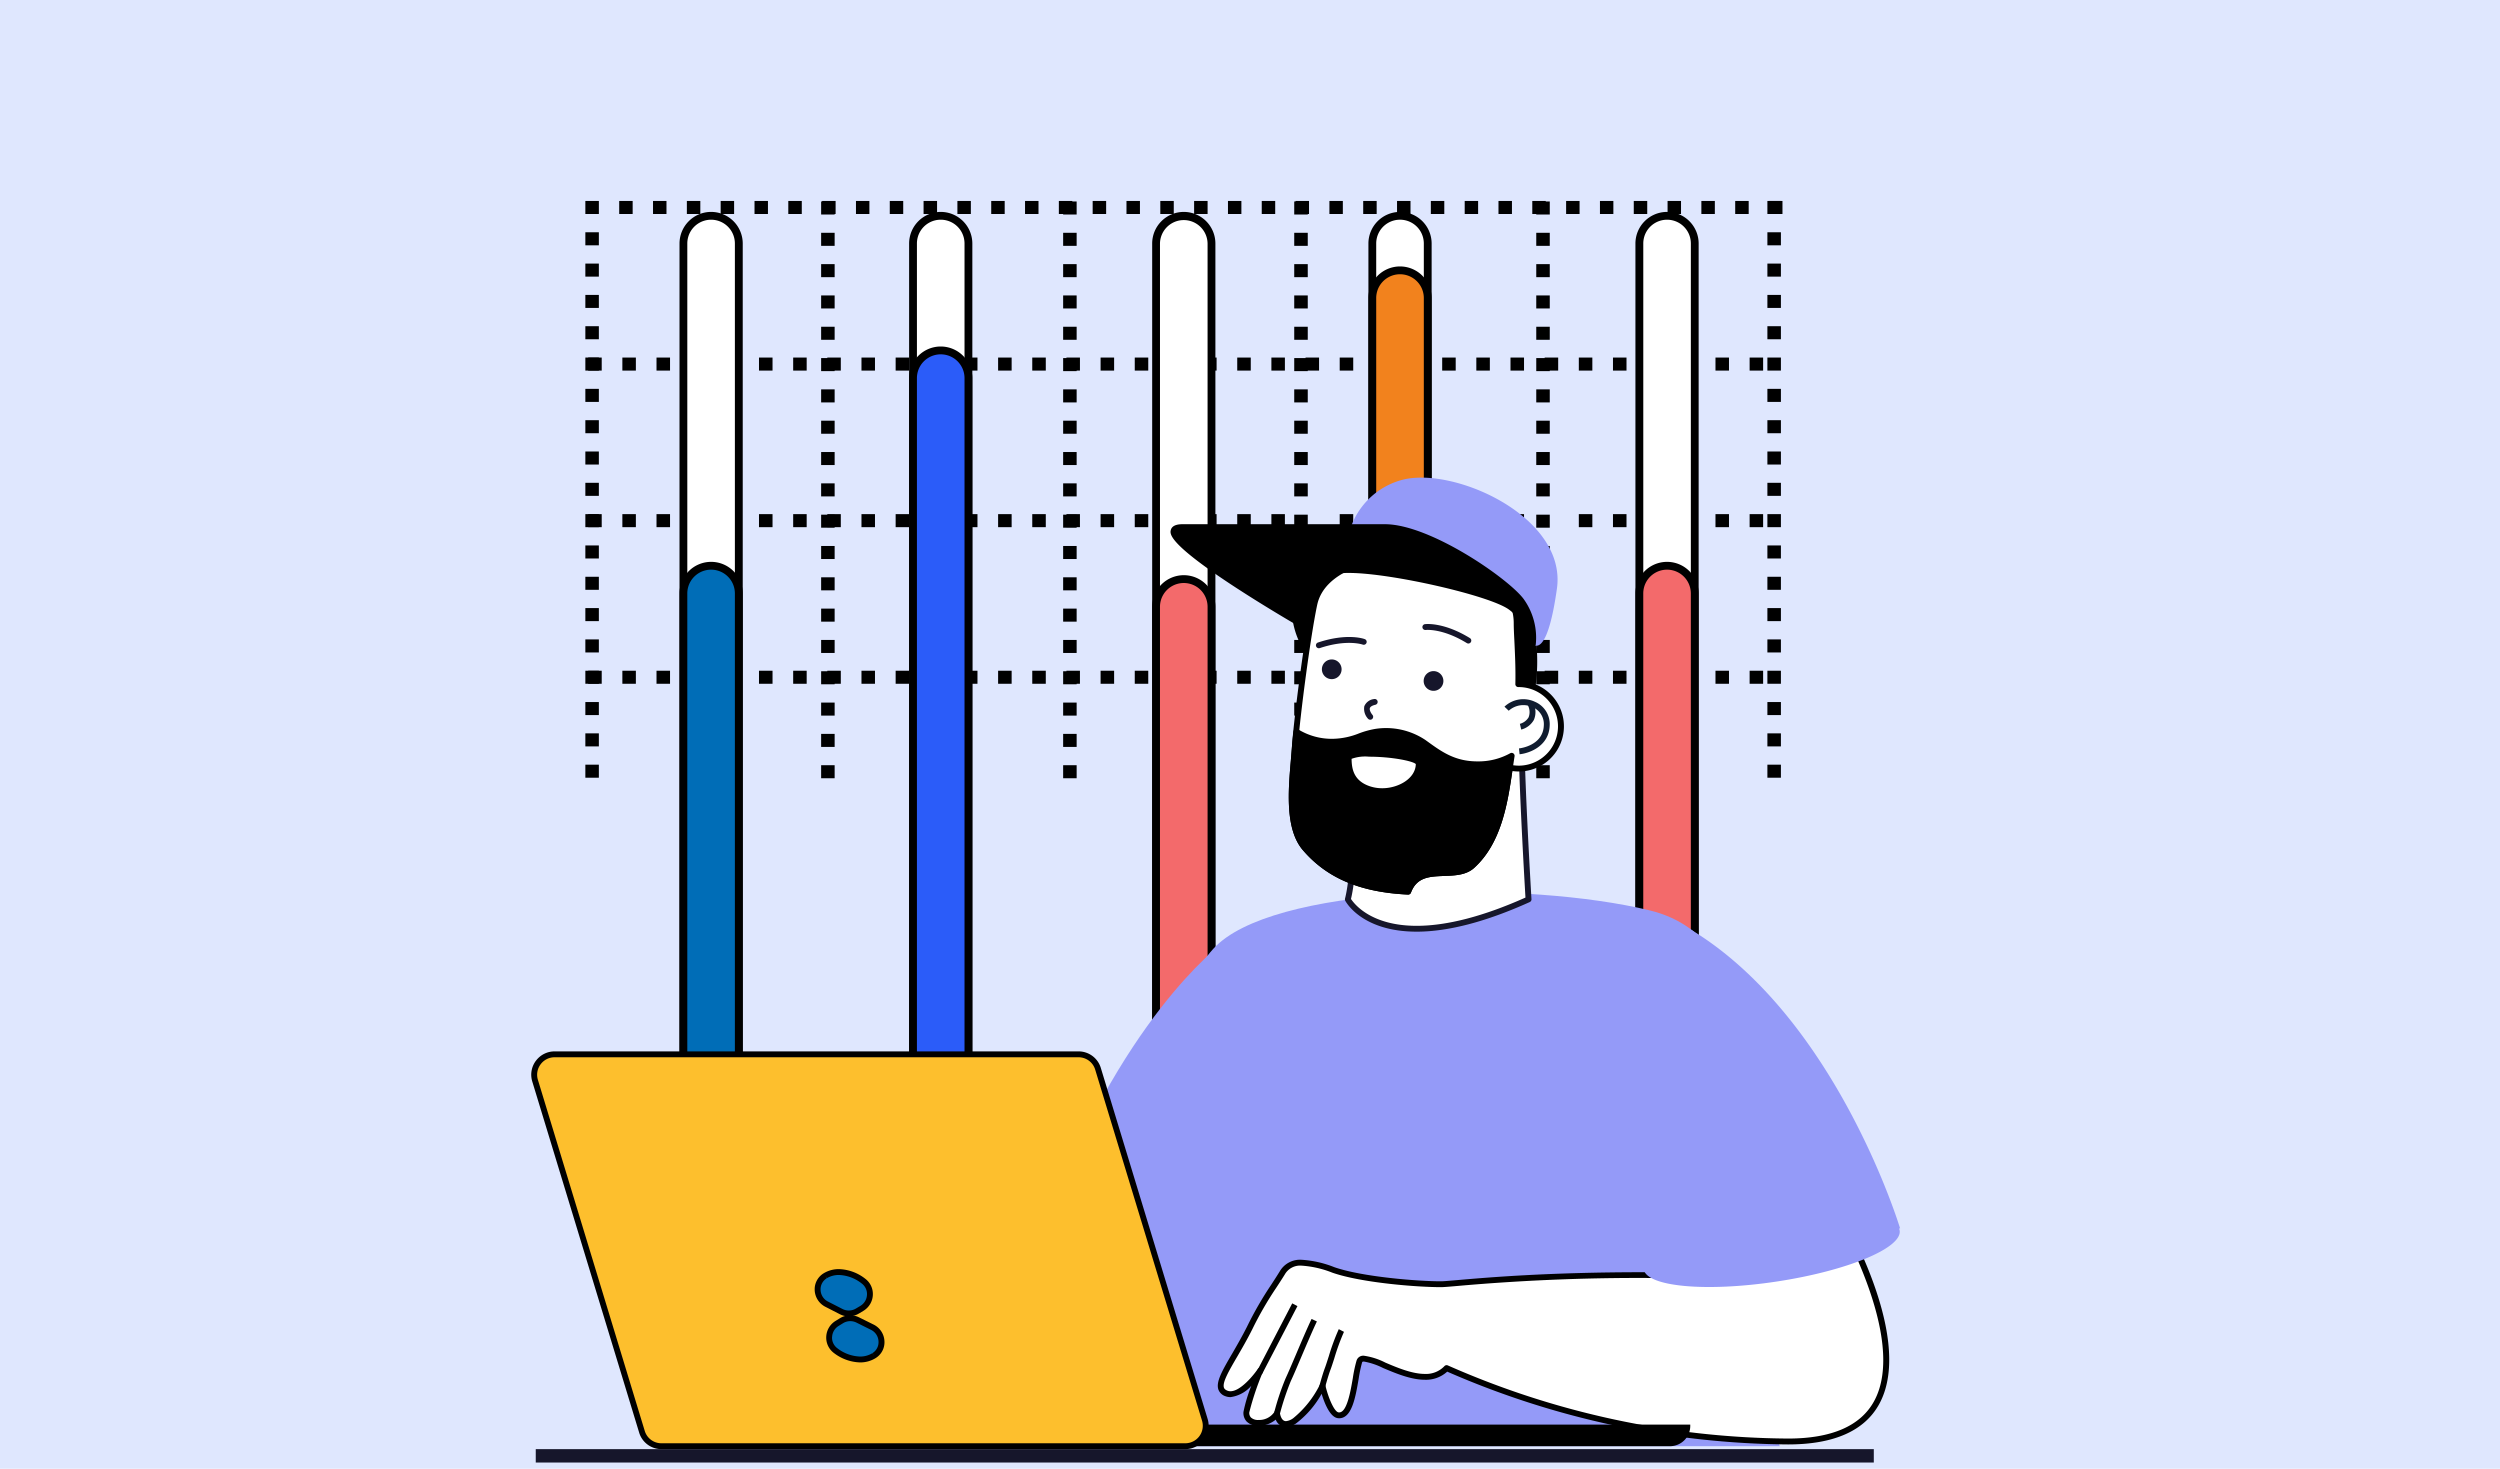 <svg xmlns="http://www.w3.org/2000/svg" xmlns:xlink="http://www.w3.org/1999/xlink" width="400" height="235" viewBox="0 0 400 235">
  <defs>
    <clipPath id="clip-path">
      <rect id="Rectángulo_376664" data-name="Rectángulo 376664" width="219.012" height="201.849" fill="none"/>
    </clipPath>
  </defs>
  <g id="Grupo_1071977" data-name="Grupo 1071977" transform="translate(-1020 -13804)">
    <g id="Grupo_1071935" data-name="Grupo 1071935" transform="translate(0 990.363)">
      <g id="Grupo_1071924" data-name="Grupo 1071924" transform="translate(1020 12813.637)">
        <rect id="Rectángulo_376138" data-name="Rectángulo 376138" width="400" height="235" fill="#dfe7fe"/>
      </g>
    </g>
    <g id="Grupo_1071934" data-name="Grupo 1071934" transform="translate(1105 13836.151)">
      <rect id="Rectángulo_376151" data-name="Rectángulo 376151" width="0.911" height="0.839" transform="translate(9.279 70.779)"/>
      <rect id="Rectángulo_376152" data-name="Rectángulo 376152" width="2.16" height="2.088" transform="translate(8.657 70.154)"/>
      <rect id="Rectángulo_376153" data-name="Rectángulo 376153" width="0.911" height="0.833" transform="translate(9.279 75.791)"/>
      <rect id="Rectángulo_376154" data-name="Rectángulo 376154" width="2.16" height="2.084" transform="translate(8.657 75.166)"/>
      <rect id="Rectángulo_376155" data-name="Rectángulo 376155" width="0.911" height="0.837" transform="translate(9.279 60.756)"/>
      <rect id="Rectángulo_376156" data-name="Rectángulo 376156" width="2.16" height="2.086" transform="translate(8.657 60.133)"/>
      <rect id="Rectángulo_376157" data-name="Rectángulo 376157" width="0.911" height="0.837" transform="translate(9.279 65.769)"/>
      <rect id="Rectángulo_376158" data-name="Rectángulo 376158" width="2.16" height="2.086" transform="translate(8.657 65.143)"/>
      <rect id="Rectángulo_376159" data-name="Rectángulo 376159" width="0.911" height="0.833" transform="translate(9.279 55.748)"/>
      <rect id="Rectángulo_376160" data-name="Rectángulo 376160" width="2.16" height="2.086" transform="translate(8.657 55.12)"/>
      <rect id="Rectángulo_376161" data-name="Rectángulo 376161" width="0.911" height="0.835" transform="translate(9.279 85.812)"/>
      <rect id="Rectángulo_376162" data-name="Rectángulo 376162" width="2.16" height="2.086" transform="translate(8.657 85.187)"/>
      <rect id="Rectángulo_376163" data-name="Rectángulo 376163" width="0.911" height="0.833" transform="translate(9.279 90.825)"/>
      <rect id="Rectángulo_376164" data-name="Rectángulo 376164" width="2.16" height="2.086" transform="translate(8.657 90.197)"/>
      <rect id="Rectángulo_376165" data-name="Rectángulo 376165" width="0.911" height="0.833" transform="translate(9.279 80.804)"/>
      <rect id="Rectángulo_376166" data-name="Rectángulo 376166" width="2.16" height="2.086" transform="translate(8.657 80.176)"/>
      <rect id="Rectángulo_376167" data-name="Rectángulo 376167" width="0.911" height="0.833" transform="translate(9.279 20.671)"/>
      <rect id="Rectángulo_376168" data-name="Rectángulo 376168" width="2.16" height="2.088" transform="translate(8.657 20.042)"/>
      <rect id="Rectángulo_376169" data-name="Rectángulo 376169" width="0.911" height="0.833" transform="translate(9.279 15.659)"/>
      <rect id="Rectángulo_376170" data-name="Rectángulo 376170" width="2.16" height="2.082" transform="translate(8.657 15.035)"/>
      <rect id="Rectángulo_376171" data-name="Rectángulo 376171" width="0.911" height="0.833" transform="translate(9.279 10.65)"/>
      <rect id="Rectángulo_376172" data-name="Rectángulo 376172" width="2.16" height="2.086" transform="translate(8.657 10.023)"/>
      <rect id="Rectángulo_376173" data-name="Rectángulo 376173" width="0.911" height="0.835" transform="translate(9.279 25.679)"/>
      <rect id="Rectángulo_376174" data-name="Rectángulo 376174" width="2.16" height="2.086" transform="translate(8.657 25.056)"/>
      <rect id="Rectángulo_376175" data-name="Rectángulo 376175" width="0.911" height="0.835" transform="translate(9.279 50.735)"/>
      <rect id="Rectángulo_376176" data-name="Rectángulo 376176" width="2.16" height="2.086" transform="translate(8.657 50.11)"/>
      <rect id="Rectángulo_376177" data-name="Rectángulo 376177" width="0.911" height="0.835" transform="translate(9.279 5.638)"/>
      <rect id="Rectángulo_376178" data-name="Rectángulo 376178" width="2.16" height="2.088" transform="translate(8.657 5.012)"/>
      <rect id="Rectángulo_376179" data-name="Rectángulo 376179" width="0.911" height="0.833" transform="translate(9.279 40.716)"/>
      <rect id="Rectángulo_376180" data-name="Rectángulo 376180" width="2.16" height="2.086" transform="translate(8.657 40.089)"/>
      <rect id="Rectángulo_376181" data-name="Rectángulo 376181" width="0.911" height="0.833" transform="translate(9.279 45.727)"/>
      <rect id="Rectángulo_376182" data-name="Rectángulo 376182" width="2.16" height="2.088" transform="translate(8.657 45.098)"/>
      <rect id="Rectángulo_376183" data-name="Rectángulo 376183" width="0.911" height="0.835" transform="translate(9.279 35.704)"/>
      <rect id="Rectángulo_376184" data-name="Rectángulo 376184" width="2.16" height="2.086" transform="translate(8.657 35.079)"/>
      <rect id="Rectángulo_376185" data-name="Rectángulo 376185" width="0.911" height="0.835" transform="translate(9.279 30.692)"/>
      <rect id="Rectángulo_376186" data-name="Rectángulo 376186" width="2.16" height="2.088" transform="translate(8.657 30.066)"/>
      <rect id="Rectángulo_376187" data-name="Rectángulo 376187" width="0.911" height="0.833" transform="translate(9.279 0.627)"/>
      <rect id="Rectángulo_376188" data-name="Rectángulo 376188" width="2.162" height="2.086" transform="translate(8.657 0.002)"/>
      <rect id="Rectángulo_376189" data-name="Rectángulo 376189" width="0.898" height="0.833" transform="translate(79.635 0.627)"/>
      <rect id="Rectángulo_376190" data-name="Rectángulo 376190" width="2.153" height="2.086" transform="translate(79.007 0.002)"/>
      <rect id="Rectángulo_376191" data-name="Rectángulo 376191" width="0.898" height="0.833" transform="translate(112.097 0.627)"/>
      <rect id="Rectángulo_376192" data-name="Rectángulo 376192" width="2.147" height="2.086" transform="translate(111.475 0.002)"/>
      <rect id="Rectángulo_376193" data-name="Rectángulo 376193" width="0.902" height="0.833" transform="translate(85.044 0.627)"/>
      <rect id="Rectángulo_376194" data-name="Rectángulo 376194" width="2.154" height="2.086" transform="translate(84.417 0.002)"/>
      <rect id="Rectángulo_376195" data-name="Rectángulo 376195" width="0.902" height="0.833" transform="translate(68.808 0.627)"/>
      <rect id="Rectángulo_376196" data-name="Rectángulo 376196" width="2.151" height="2.086" transform="translate(68.185 0.002)"/>
      <rect id="Rectángulo_376197" data-name="Rectángulo 376197" width="0.902" height="0.833" transform="translate(63.399 0.627)"/>
      <rect id="Rectángulo_376198" data-name="Rectángulo 376198" width="2.158" height="2.086" transform="translate(62.772 0.002)"/>
      <rect id="Rectángulo_376199" data-name="Rectángulo 376199" width="0.904" height="0.833" transform="translate(106.685 0.627)"/>
      <rect id="Rectángulo_376200" data-name="Rectángulo 376200" width="2.156" height="2.086" transform="translate(106.058 0.002)"/>
      <rect id="Rectángulo_376201" data-name="Rectángulo 376201" width="0.902" height="0.833" transform="translate(101.272 0.627)"/>
      <rect id="Rectángulo_376202" data-name="Rectángulo 376202" width="2.153" height="2.086" transform="translate(100.649 0.002)"/>
      <rect id="Rectángulo_376203" data-name="Rectángulo 376203" width="0.906" height="0.833" transform="translate(95.861 0.627)"/>
      <rect id="Rectángulo_376204" data-name="Rectángulo 376204" width="2.153" height="2.086" transform="translate(95.237 0.002)"/>
      <rect id="Rectángulo_376205" data-name="Rectángulo 376205" width="0.902" height="0.833" transform="translate(90.452 0.627)"/>
      <rect id="Rectángulo_376206" data-name="Rectángulo 376206" width="2.156" height="2.086" transform="translate(89.826 0.002)"/>
      <rect id="Rectángulo_376207" data-name="Rectángulo 376207" width="0.898" height="0.833" transform="translate(74.22 0.627)"/>
      <rect id="Rectángulo_376208" data-name="Rectángulo 376208" width="2.153" height="2.086" transform="translate(73.596 0.002)"/>
      <rect id="Rectángulo_376209" data-name="Rectángulo 376209" width="0.898" height="0.833" transform="translate(25.525 0.627)"/>
      <rect id="Rectángulo_376210" data-name="Rectángulo 376210" width="2.153" height="2.086" transform="translate(24.898 0.002)"/>
      <rect id="Rectángulo_376211" data-name="Rectángulo 376211" width="0.902" height="0.833" transform="translate(20.11 0.627)"/>
      <rect id="Rectángulo_376212" data-name="Rectángulo 376212" width="2.153" height="2.086" transform="translate(19.483 0.002)"/>
      <rect id="Rectángulo_376213" data-name="Rectángulo 376213" width="0.902" height="0.833" transform="translate(57.988 0.627)"/>
      <rect id="Rectángulo_376214" data-name="Rectángulo 376214" width="2.151" height="2.086" transform="translate(57.364 0.002)"/>
      <rect id="Rectángulo_376215" data-name="Rectángulo 376215" width="0.902" height="0.833" transform="translate(14.701 0.627)"/>
      <rect id="Rectángulo_376216" data-name="Rectángulo 376216" width="2.151" height="2.086" transform="translate(14.074 0.002)"/>
      <rect id="Rectángulo_376217" data-name="Rectángulo 376217" width="0.904" height="0.833" transform="translate(30.931 0.627)"/>
      <rect id="Rectángulo_376218" data-name="Rectángulo 376218" width="2.151" height="2.086" transform="translate(30.306 0.002)"/>
      <rect id="Rectángulo_376219" data-name="Rectángulo 376219" width="0.902" height="0.833" transform="translate(47.167 0.627)"/>
      <rect id="Rectángulo_376220" data-name="Rectángulo 376220" width="2.153" height="2.086" transform="translate(46.543 0.002)"/>
      <rect id="Rectángulo_376221" data-name="Rectángulo 376221" width="0.898" height="0.833" transform="translate(52.578 0.627)"/>
      <rect id="Rectángulo_376222" data-name="Rectángulo 376222" width="2.149" height="2.086" transform="translate(51.955 0.002)"/>
      <rect id="Rectángulo_376223" data-name="Rectángulo 376223" width="0.898" height="0.833" transform="translate(36.346 0.627)"/>
      <rect id="Rectángulo_376224" data-name="Rectángulo 376224" width="2.149" height="2.086" transform="translate(35.723 0.002)"/>
      <rect id="Rectángulo_376225" data-name="Rectángulo 376225" width="0.902" height="0.833" transform="translate(41.756 0.627)"/>
      <rect id="Rectángulo_376226" data-name="Rectángulo 376226" width="2.156" height="2.086" transform="translate(41.128 0.002)"/>
      <rect id="Rectángulo_376227" data-name="Rectángulo 376227" width="0.898" height="0.833" transform="translate(149.974 0.627)"/>
      <rect id="Rectángulo_376228" data-name="Rectángulo 376228" width="2.147" height="2.086" transform="translate(149.352 0.002)"/>
      <rect id="Rectángulo_376229" data-name="Rectángulo 376229" width="0.898" height="0.833" transform="translate(193.26 0.627)"/>
      <rect id="Rectángulo_376230" data-name="Rectángulo 376230" width="2.156" height="2.086" transform="translate(192.633 0.002)"/>
      <rect id="Rectángulo_376231" data-name="Rectángulo 376231" width="0.904" height="0.833" transform="translate(198.67 0.627)"/>
      <rect id="Rectángulo_376232" data-name="Rectángulo 376232" width="2.154" height="2.086" transform="translate(198.041 0.002)"/>
      <rect id="Rectángulo_376233" data-name="Rectángulo 376233" width="0.902" height="0.833" transform="translate(187.849 0.627)"/>
      <rect id="Rectángulo_376234" data-name="Rectángulo 376234" width="2.154" height="2.086" transform="translate(187.22 0.002)"/>
      <rect id="Rectángulo_376235" data-name="Rectángulo 376235" width="0.902" height="0.833" transform="translate(182.44 0.627)"/>
      <rect id="Rectángulo_376236" data-name="Rectángulo 376236" width="2.151" height="2.086" transform="translate(181.812 0.002)"/>
      <rect id="Rectángulo_376237" data-name="Rectángulo 376237" width="0.898" height="0.833" transform="translate(177.028 0.627)"/>
      <rect id="Rectángulo_376238" data-name="Rectángulo 376238" width="2.154" height="2.086" transform="translate(176.403 0.002)"/>
      <rect id="Rectángulo_376239" data-name="Rectángulo 376239" width="0.902" height="0.833" transform="translate(155.383 0.627)"/>
      <rect id="Rectángulo_376240" data-name="Rectángulo 376240" width="2.153" height="2.086" transform="translate(154.758 0.002)"/>
      <rect id="Rectángulo_376241" data-name="Rectángulo 376241" width="0.898" height="0.833" transform="translate(128.332 0.627)"/>
      <rect id="Rectángulo_376242" data-name="Rectángulo 376242" width="2.147" height="2.086" transform="translate(127.707 0.002)"/>
      <rect id="Rectángulo_376243" data-name="Rectángulo 376243" width="0.904" height="0.833" transform="translate(133.738 0.627)"/>
      <rect id="Rectángulo_376244" data-name="Rectángulo 376244" width="2.153" height="2.086" transform="translate(133.113 0.002)"/>
      <rect id="Rectángulo_376245" data-name="Rectángulo 376245" width="0.902" height="0.833" transform="translate(139.149 0.627)"/>
      <rect id="Rectángulo_376246" data-name="Rectángulo 376246" width="2.154" height="2.086" transform="translate(138.526 0.002)"/>
      <rect id="Rectángulo_376247" data-name="Rectángulo 376247" width="0.902" height="0.833" transform="translate(122.917 0.627)"/>
      <rect id="Rectángulo_376248" data-name="Rectángulo 376248" width="2.153" height="2.086" transform="translate(122.29 0.002)"/>
      <rect id="Rectángulo_376249" data-name="Rectángulo 376249" width="0.9" height="0.833" transform="translate(160.795 0.627)"/>
      <rect id="Rectángulo_376250" data-name="Rectángulo 376250" width="2.151" height="2.086" transform="translate(160.167 0.002)"/>
      <rect id="Rectángulo_376251" data-name="Rectángulo 376251" width="0.898" height="0.833" transform="translate(166.206 0.627)"/>
      <rect id="Rectángulo_376252" data-name="Rectángulo 376252" width="2.151" height="2.086" transform="translate(165.58 0.002)"/>
      <rect id="Rectángulo_376253" data-name="Rectángulo 376253" width="0.902" height="0.833" transform="translate(144.561 0.627)"/>
      <rect id="Rectángulo_376254" data-name="Rectángulo 376254" width="2.151" height="2.086" transform="translate(143.935 0.002)"/>
      <rect id="Rectángulo_376255" data-name="Rectángulo 376255" width="0.9" height="0.833" transform="translate(171.617 0.627)"/>
      <rect id="Rectángulo_376256" data-name="Rectángulo 376256" width="2.147" height="2.086" transform="translate(170.992 0.002)"/>
      <rect id="Rectángulo_376257" data-name="Rectángulo 376257" width="0.906" height="0.833" transform="translate(117.504 0.627)"/>
      <rect id="Rectángulo_376258" data-name="Rectángulo 376258" width="2.154" height="2.086" transform="translate(116.879 0.002)"/>
      <rect id="Rectángulo_376259" data-name="Rectángulo 376259" width="0.911" height="0.833" transform="translate(198.406 0.627)"/>
      <rect id="Rectángulo_376260" data-name="Rectángulo 376260" width="2.162" height="2.086" transform="translate(197.783 0.002)"/>
      <rect id="Rectángulo_376261" data-name="Rectángulo 376261" width="0.911" height="0.839" transform="translate(198.406 70.779)"/>
      <rect id="Rectángulo_376262" data-name="Rectángulo 376262" width="2.162" height="2.088" transform="translate(197.783 70.154)"/>
      <rect id="Rectángulo_376263" data-name="Rectángulo 376263" width="0.911" height="0.837" transform="translate(198.406 65.769)"/>
      <rect id="Rectángulo_376264" data-name="Rectángulo 376264" width="2.162" height="2.086" transform="translate(197.783 65.143)"/>
      <rect id="Rectángulo_376265" data-name="Rectángulo 376265" width="0.911" height="0.837" transform="translate(198.406 60.756)"/>
      <rect id="Rectángulo_376266" data-name="Rectángulo 376266" width="2.162" height="2.086" transform="translate(197.783 60.133)"/>
      <rect id="Rectángulo_376267" data-name="Rectángulo 376267" width="0.911" height="0.833" transform="translate(198.406 75.791)"/>
      <rect id="Rectángulo_376268" data-name="Rectángulo 376268" width="2.162" height="2.084" transform="translate(197.783 75.166)"/>
      <rect id="Rectángulo_376269" data-name="Rectángulo 376269" width="0.911" height="0.833" transform="translate(198.406 80.804)"/>
      <rect id="Rectángulo_376270" data-name="Rectángulo 376270" width="2.162" height="2.086" transform="translate(197.783 80.176)"/>
      <rect id="Rectángulo_376271" data-name="Rectángulo 376271" width="0.911" height="0.833" transform="translate(198.406 90.825)"/>
      <rect id="Rectángulo_376272" data-name="Rectángulo 376272" width="2.162" height="2.086" transform="translate(197.783 90.197)"/>
      <rect id="Rectángulo_376273" data-name="Rectángulo 376273" width="0.911" height="0.835" transform="translate(198.406 85.812)"/>
      <rect id="Rectángulo_376274" data-name="Rectángulo 376274" width="2.162" height="2.086" transform="translate(197.783 85.187)"/>
      <rect id="Rectángulo_376275" data-name="Rectángulo 376275" width="0.911" height="0.833" transform="translate(198.406 55.748)"/>
      <rect id="Rectángulo_376276" data-name="Rectángulo 376276" width="2.162" height="2.086" transform="translate(197.783 55.12)"/>
      <rect id="Rectángulo_376277" data-name="Rectángulo 376277" width="0.911" height="0.833" transform="translate(198.406 15.659)"/>
      <rect id="Rectángulo_376278" data-name="Rectángulo 376278" width="2.162" height="2.082" transform="translate(197.783 15.035)"/>
      <rect id="Rectángulo_376279" data-name="Rectángulo 376279" width="0.911" height="0.835" transform="translate(198.406 50.735)"/>
      <rect id="Rectángulo_376280" data-name="Rectángulo 376280" width="2.162" height="2.086" transform="translate(197.783 50.11)"/>
      <rect id="Rectángulo_376281" data-name="Rectángulo 376281" width="0.911" height="0.835" transform="translate(198.406 5.638)"/>
      <rect id="Rectángulo_376282" data-name="Rectángulo 376282" width="2.162" height="2.088" transform="translate(197.783 5.012)"/>
      <rect id="Rectángulo_376283" data-name="Rectángulo 376283" width="0.911" height="0.833" transform="translate(198.406 20.671)"/>
      <rect id="Rectángulo_376284" data-name="Rectángulo 376284" width="2.162" height="2.088" transform="translate(197.783 20.042)"/>
      <rect id="Rectángulo_376285" data-name="Rectángulo 376285" width="0.911" height="0.833" transform="translate(198.406 10.65)"/>
      <rect id="Rectángulo_376286" data-name="Rectángulo 376286" width="2.162" height="2.086" transform="translate(197.783 10.023)"/>
      <rect id="Rectángulo_376287" data-name="Rectángulo 376287" width="0.911" height="0.835" transform="translate(198.406 25.679)"/>
      <rect id="Rectángulo_376288" data-name="Rectángulo 376288" width="2.162" height="2.086" transform="translate(197.783 25.056)"/>
      <rect id="Rectángulo_376289" data-name="Rectángulo 376289" width="0.911" height="0.833" transform="translate(198.406 40.716)"/>
      <rect id="Rectángulo_376290" data-name="Rectángulo 376290" width="2.162" height="2.086" transform="translate(197.783 40.089)"/>
      <rect id="Rectángulo_376291" data-name="Rectángulo 376291" width="0.911" height="0.833" transform="translate(198.406 45.727)"/>
      <rect id="Rectángulo_376292" data-name="Rectángulo 376292" width="2.162" height="2.088" transform="translate(197.783 45.098)"/>
      <rect id="Rectángulo_376293" data-name="Rectángulo 376293" width="0.911" height="0.835" transform="translate(198.406 30.692)"/>
      <rect id="Rectángulo_376294" data-name="Rectángulo 376294" width="2.162" height="2.088" transform="translate(197.783 30.066)"/>
      <rect id="Rectángulo_376295" data-name="Rectángulo 376295" width="0.911" height="0.835" transform="translate(198.406 35.704)"/>
      <rect id="Rectángulo_376296" data-name="Rectángulo 376296" width="2.162" height="2.086" transform="translate(197.783 35.079)"/>
      <rect id="Rectángulo_376297" data-name="Rectángulo 376297" width="0.913" height="0.833" transform="translate(47.005 75.875)"/>
      <rect id="Rectángulo_376298" data-name="Rectángulo 376298" width="2.16" height="2.086" transform="translate(46.382 75.248)"/>
      <rect id="Rectángulo_376299" data-name="Rectángulo 376299" width="0.913" height="0.839" transform="translate(47.005 70.863)"/>
      <rect id="Rectángulo_376300" data-name="Rectángulo 376300" width="2.16" height="2.084" transform="translate(46.382 70.239)"/>
      <rect id="Rectángulo_376301" data-name="Rectángulo 376301" width="0.913" height="0.833" transform="translate(47.005 60.844)"/>
      <rect id="Rectángulo_376302" data-name="Rectángulo 376302" width="2.16" height="2.086" transform="translate(46.382 60.218)"/>
      <rect id="Rectángulo_376303" data-name="Rectángulo 376303" width="0.913" height="0.833" transform="translate(47.005 65.856)"/>
      <rect id="Rectángulo_376304" data-name="Rectángulo 376304" width="2.16" height="2.086" transform="translate(46.382 65.227)"/>
      <rect id="Rectángulo_376305" data-name="Rectángulo 376305" width="0.913" height="0.839" transform="translate(47.005 165.794)"/>
      <rect id="Rectángulo_376306" data-name="Rectángulo 376306" width="2.16" height="2.086" transform="translate(46.382 165.168)"/>
      <path id="Trazado_819682" data-name="Trazado 819682" d="M25.33,92.073h.913v-.03Z" transform="translate(21.675 78.763)"/>
      <path id="Trazado_819683" data-name="Trazado 819683" d="M25.319,91.744l.02,1.249h.913l.624-.026V91.7Z" transform="translate(21.666 78.466)"/>
      <rect id="Rectángulo_376307" data-name="Rectángulo 376307" width="0.913" height="0.837" transform="translate(47.005 55.831)"/>
      <rect id="Rectángulo_376308" data-name="Rectángulo 376308" width="2.16" height="2.086" transform="translate(46.382 55.206)"/>
      <rect id="Rectángulo_376309" data-name="Rectángulo 376309" width="0.913" height="0.833" transform="translate(47.005 80.887)"/>
      <rect id="Rectángulo_376310" data-name="Rectángulo 376310" width="2.16" height="2.084" transform="translate(46.382 80.262)"/>
      <rect id="Rectángulo_376311" data-name="Rectángulo 376311" width="0.913" height="0.835" transform="translate(47.005 90.908)"/>
      <rect id="Rectángulo_376312" data-name="Rectángulo 376312" width="2.16" height="2.086" transform="translate(46.382 90.283)"/>
      <rect id="Rectángulo_376313" data-name="Rectángulo 376313" width="0.913" height="0.837" transform="translate(47.005 85.896)"/>
      <rect id="Rectángulo_376314" data-name="Rectángulo 376314" width="2.16" height="2.086" transform="translate(46.382 85.27)"/>
      <rect id="Rectángulo_376315" data-name="Rectángulo 376315" width="0.913" height="0.833" transform="translate(47.005 40.8)"/>
      <rect id="Rectángulo_376316" data-name="Rectángulo 376316" width="2.16" height="2.084" transform="translate(46.382 40.173)"/>
      <rect id="Rectángulo_376317" data-name="Rectángulo 376317" width="0.913" height="0.833" transform="translate(47.005 20.754)"/>
      <rect id="Rectángulo_376318" data-name="Rectángulo 376318" width="2.16" height="2.086" transform="translate(46.382 20.129)"/>
      <rect id="Rectángulo_376319" data-name="Rectángulo 376319" width="0.913" height="0.835" transform="translate(47.005 15.746)"/>
      <rect id="Rectángulo_376320" data-name="Rectángulo 376320" width="2.16" height="2.084" transform="translate(46.382 15.119)"/>
      <rect id="Rectángulo_376321" data-name="Rectángulo 376321" width="0.913" height="0.835" transform="translate(47.005 10.734)"/>
      <rect id="Rectángulo_376322" data-name="Rectángulo 376322" width="2.16" height="2.086" transform="translate(46.382 10.11)"/>
      <rect id="Rectángulo_376323" data-name="Rectángulo 376323" width="0.913" height="0.839" transform="translate(47.005 5.721)"/>
      <rect id="Rectángulo_376324" data-name="Rectángulo 376324" width="2.16" height="2.088" transform="translate(46.382 5.096)"/>
      <rect id="Rectángulo_376325" data-name="Rectángulo 376325" width="0.913" height="0.837" transform="translate(47.005 0.711)"/>
      <rect id="Rectángulo_376326" data-name="Rectángulo 376326" width="2.16" height="2.086" transform="translate(46.382 0.085)"/>
      <rect id="Rectángulo_376327" data-name="Rectángulo 376327" width="0.913" height="0.835" transform="translate(47.005 30.777)"/>
      <rect id="Rectángulo_376328" data-name="Rectángulo 376328" width="2.16" height="2.088" transform="translate(46.382 30.148)"/>
      <rect id="Rectángulo_376329" data-name="Rectángulo 376329" width="0.913" height="0.835" transform="translate(47.005 45.81)"/>
      <rect id="Rectángulo_376330" data-name="Rectángulo 376330" width="2.16" height="2.086" transform="translate(46.382 45.187)"/>
      <rect id="Rectángulo_376331" data-name="Rectángulo 376331" width="0.913" height="0.835" transform="translate(47.005 35.788)"/>
      <rect id="Rectángulo_376332" data-name="Rectángulo 376332" width="2.16" height="2.088" transform="translate(46.382 35.16)"/>
      <rect id="Rectángulo_376333" data-name="Rectángulo 376333" width="0.913" height="0.837" transform="translate(47.005 50.821)"/>
      <rect id="Rectángulo_376334" data-name="Rectángulo 376334" width="2.16" height="2.082" transform="translate(46.382 50.197)"/>
      <rect id="Rectángulo_376335" data-name="Rectángulo 376335" width="0.913" height="0.831" transform="translate(47.005 25.767)"/>
      <rect id="Rectángulo_376336" data-name="Rectángulo 376336" width="2.16" height="2.088" transform="translate(46.382 25.141)"/>
      <rect id="Rectángulo_376337" data-name="Rectángulo 376337" width="0.909" height="0.833" transform="translate(85.731 80.887)"/>
      <rect id="Rectángulo_376338" data-name="Rectángulo 376338" width="2.16" height="2.084" transform="translate(85.103 80.262)"/>
      <rect id="Rectángulo_376339" data-name="Rectángulo 376339" width="0.909" height="0.833" transform="translate(85.731 75.875)"/>
      <rect id="Rectángulo_376340" data-name="Rectángulo 376340" width="2.16" height="2.086" transform="translate(85.103 75.248)"/>
      <rect id="Rectángulo_376341" data-name="Rectángulo 376341" width="0.909" height="0.833" transform="translate(85.731 65.856)"/>
      <rect id="Rectángulo_376342" data-name="Rectángulo 376342" width="2.16" height="2.086" transform="translate(85.103 65.227)"/>
      <rect id="Rectángulo_376343" data-name="Rectángulo 376343" width="0.909" height="0.833" transform="translate(85.731 60.844)"/>
      <rect id="Rectángulo_376344" data-name="Rectángulo 376344" width="2.16" height="2.086" transform="translate(85.103 60.218)"/>
      <rect id="Rectángulo_376345" data-name="Rectángulo 376345" width="0.909" height="0.839" transform="translate(85.731 70.863)"/>
      <rect id="Rectángulo_376346" data-name="Rectángulo 376346" width="2.16" height="2.084" transform="translate(85.103 70.239)"/>
      <rect id="Rectángulo_376347" data-name="Rectángulo 376347" width="0.909" height="0.837" transform="translate(85.731 85.896)"/>
      <rect id="Rectángulo_376348" data-name="Rectángulo 376348" width="2.16" height="2.086" transform="translate(85.103 85.27)"/>
      <rect id="Rectángulo_376349" data-name="Rectángulo 376349" width="0.909" height="0.839" transform="translate(85.731 165.794)"/>
      <rect id="Rectángulo_376350" data-name="Rectángulo 376350" width="2.16" height="2.086" transform="translate(85.103 165.168)"/>
      <path id="Trazado_819684" data-name="Trazado 819684" d="M46.2,92.073h.909v-.03Z" transform="translate(39.533 78.763)"/>
      <path id="Trazado_819685" data-name="Trazado 819685" d="M46.185,91.744l.024,1.249h.907l.625-.026V91.7Z" transform="translate(39.522 78.466)"/>
      <rect id="Rectángulo_376351" data-name="Rectángulo 376351" width="0.909" height="0.835" transform="translate(85.731 90.908)"/>
      <rect id="Rectángulo_376352" data-name="Rectángulo 376352" width="2.16" height="2.086" transform="translate(85.103 90.283)"/>
      <rect id="Rectángulo_376353" data-name="Rectángulo 376353" width="0.909" height="0.837" transform="translate(85.731 55.831)"/>
      <rect id="Rectángulo_376354" data-name="Rectángulo 376354" width="2.16" height="2.086" transform="translate(85.103 55.206)"/>
      <rect id="Rectángulo_376355" data-name="Rectángulo 376355" width="0.909" height="0.835" transform="translate(85.731 10.734)"/>
      <rect id="Rectángulo_376356" data-name="Rectángulo 376356" width="2.16" height="2.086" transform="translate(85.103 10.11)"/>
      <rect id="Rectángulo_376357" data-name="Rectángulo 376357" width="0.909" height="0.835" transform="translate(85.731 15.746)"/>
      <rect id="Rectángulo_376358" data-name="Rectángulo 376358" width="2.16" height="2.084" transform="translate(85.103 15.119)"/>
      <rect id="Rectángulo_376359" data-name="Rectángulo 376359" width="0.909" height="0.833" transform="translate(85.731 20.754)"/>
      <rect id="Rectángulo_376360" data-name="Rectángulo 376360" width="2.16" height="2.086" transform="translate(85.103 20.129)"/>
      <rect id="Rectángulo_376361" data-name="Rectángulo 376361" width="0.909" height="0.837" transform="translate(85.731 0.711)"/>
      <rect id="Rectángulo_376362" data-name="Rectángulo 376362" width="2.16" height="2.086" transform="translate(85.103 0.085)"/>
      <rect id="Rectángulo_376363" data-name="Rectángulo 376363" width="0.909" height="0.839" transform="translate(85.731 5.721)"/>
      <rect id="Rectángulo_376364" data-name="Rectángulo 376364" width="2.16" height="2.088" transform="translate(85.103 5.096)"/>
      <rect id="Rectángulo_376365" data-name="Rectángulo 376365" width="0.909" height="0.837" transform="translate(85.731 50.821)"/>
      <rect id="Rectángulo_376366" data-name="Rectángulo 376366" width="2.16" height="2.082" transform="translate(85.103 50.197)"/>
      <rect id="Rectángulo_376367" data-name="Rectángulo 376367" width="0.909" height="0.835" transform="translate(85.731 45.81)"/>
      <rect id="Rectángulo_376368" data-name="Rectángulo 376368" width="2.16" height="2.086" transform="translate(85.103 45.187)"/>
      <rect id="Rectángulo_376369" data-name="Rectángulo 376369" width="0.909" height="0.833" transform="translate(85.731 40.8)"/>
      <rect id="Rectángulo_376370" data-name="Rectángulo 376370" width="2.16" height="2.084" transform="translate(85.103 40.173)"/>
      <rect id="Rectángulo_376371" data-name="Rectángulo 376371" width="0.909" height="0.831" transform="translate(85.731 25.767)"/>
      <rect id="Rectángulo_376372" data-name="Rectángulo 376372" width="2.16" height="2.088" transform="translate(85.103 25.141)"/>
      <rect id="Rectángulo_376373" data-name="Rectángulo 376373" width="0.909" height="0.835" transform="translate(85.731 35.788)"/>
      <rect id="Rectángulo_376374" data-name="Rectángulo 376374" width="2.16" height="2.088" transform="translate(85.103 35.16)"/>
      <rect id="Rectángulo_376375" data-name="Rectángulo 376375" width="0.909" height="0.835" transform="translate(85.731 30.777)"/>
      <rect id="Rectángulo_376376" data-name="Rectángulo 376376" width="2.16" height="2.088" transform="translate(85.103 30.148)"/>
      <rect id="Rectángulo_376377" data-name="Rectángulo 376377" width="0.913" height="0.833" transform="translate(122.704 75.875)"/>
      <rect id="Rectángulo_376378" data-name="Rectángulo 376378" width="2.164" height="2.086" transform="translate(122.077 75.248)"/>
      <rect id="Rectángulo_376379" data-name="Rectángulo 376379" width="0.913" height="0.839" transform="translate(122.704 70.863)"/>
      <rect id="Rectángulo_376380" data-name="Rectángulo 376380" width="2.164" height="2.084" transform="translate(122.077 70.239)"/>
      <rect id="Rectángulo_376381" data-name="Rectángulo 376381" width="0.913" height="0.833" transform="translate(122.704 60.844)"/>
      <rect id="Rectángulo_376382" data-name="Rectángulo 376382" width="2.164" height="2.086" transform="translate(122.077 60.218)"/>
      <rect id="Rectángulo_376383" data-name="Rectángulo 376383" width="0.913" height="0.837" transform="translate(122.704 55.831)"/>
      <rect id="Rectángulo_376384" data-name="Rectángulo 376384" width="2.164" height="2.086" transform="translate(122.077 55.206)"/>
      <rect id="Rectángulo_376385" data-name="Rectángulo 376385" width="0.913" height="0.833" transform="translate(122.704 65.856)"/>
      <rect id="Rectángulo_376386" data-name="Rectángulo 376386" width="2.164" height="2.086" transform="translate(122.077 65.227)"/>
      <rect id="Rectángulo_376387" data-name="Rectángulo 376387" width="0.913" height="0.833" transform="translate(122.704 80.887)"/>
      <rect id="Rectángulo_376388" data-name="Rectángulo 376388" width="2.164" height="2.084" transform="translate(122.077 80.262)"/>
      <path id="Trazado_819686" data-name="Trazado 819686" d="M66.122,92.073h.913v-.03Z" transform="translate(56.582 78.763)"/>
      <path id="Trazado_819687" data-name="Trazado 819687" d="M66.112,91.744l.019,1.249h.913l.624-.026V91.7Z" transform="translate(56.574 78.466)"/>
      <rect id="Rectángulo_376389" data-name="Rectángulo 376389" width="0.913" height="0.839" transform="translate(122.704 165.794)"/>
      <rect id="Rectángulo_376390" data-name="Rectángulo 376390" width="2.164" height="2.086" transform="translate(122.077 165.168)"/>
      <rect id="Rectángulo_376391" data-name="Rectángulo 376391" width="0.913" height="0.835" transform="translate(122.704 90.908)"/>
      <rect id="Rectángulo_376392" data-name="Rectángulo 376392" width="2.164" height="2.086" transform="translate(122.077 90.283)"/>
      <rect id="Rectángulo_376393" data-name="Rectángulo 376393" width="0.913" height="0.837" transform="translate(122.704 85.896)"/>
      <rect id="Rectángulo_376394" data-name="Rectángulo 376394" width="2.164" height="2.086" transform="translate(122.077 85.27)"/>
      <rect id="Rectángulo_376395" data-name="Rectángulo 376395" width="0.913" height="0.835" transform="translate(122.704 35.788)"/>
      <rect id="Rectángulo_376396" data-name="Rectángulo 376396" width="2.164" height="2.088" transform="translate(122.077 35.16)"/>
      <rect id="Rectángulo_376397" data-name="Rectángulo 376397" width="0.913" height="0.835" transform="translate(122.704 10.734)"/>
      <rect id="Rectángulo_376398" data-name="Rectángulo 376398" width="2.164" height="2.086" transform="translate(122.077 10.11)"/>
      <rect id="Rectángulo_376399" data-name="Rectángulo 376399" width="0.913" height="0.833" transform="translate(122.704 20.754)"/>
      <rect id="Rectángulo_376400" data-name="Rectángulo 376400" width="2.164" height="2.086" transform="translate(122.077 20.129)"/>
      <rect id="Rectángulo_376401" data-name="Rectángulo 376401" width="0.913" height="0.835" transform="translate(122.704 15.746)"/>
      <rect id="Rectángulo_376402" data-name="Rectángulo 376402" width="2.164" height="2.084" transform="translate(122.077 15.119)"/>
      <rect id="Rectángulo_376403" data-name="Rectángulo 376403" width="0.913" height="0.837" transform="translate(122.704 0.711)"/>
      <rect id="Rectángulo_376404" data-name="Rectángulo 376404" width="2.164" height="2.086" transform="translate(122.077 0.085)"/>
      <rect id="Rectángulo_376405" data-name="Rectángulo 376405" width="0.913" height="0.839" transform="translate(122.704 5.721)"/>
      <rect id="Rectángulo_376406" data-name="Rectángulo 376406" width="2.164" height="2.088" transform="translate(122.077 5.096)"/>
      <rect id="Rectángulo_376407" data-name="Rectángulo 376407" width="0.913" height="0.837" transform="translate(122.704 50.821)"/>
      <rect id="Rectángulo_376408" data-name="Rectángulo 376408" width="2.164" height="2.082" transform="translate(122.077 50.197)"/>
      <rect id="Rectángulo_376409" data-name="Rectángulo 376409" width="0.913" height="0.835" transform="translate(122.704 45.81)"/>
      <rect id="Rectángulo_376410" data-name="Rectángulo 376410" width="2.164" height="2.086" transform="translate(122.077 45.187)"/>
      <rect id="Rectángulo_376411" data-name="Rectángulo 376411" width="0.913" height="0.833" transform="translate(122.704 40.8)"/>
      <rect id="Rectángulo_376412" data-name="Rectángulo 376412" width="2.164" height="2.084" transform="translate(122.077 40.173)"/>
      <rect id="Rectángulo_376413" data-name="Rectángulo 376413" width="0.913" height="0.835" transform="translate(122.704 30.777)"/>
      <rect id="Rectángulo_376414" data-name="Rectángulo 376414" width="2.164" height="2.088" transform="translate(122.077 30.148)"/>
      <rect id="Rectángulo_376415" data-name="Rectángulo 376415" width="0.913" height="0.831" transform="translate(122.704 25.767)"/>
      <rect id="Rectángulo_376416" data-name="Rectángulo 376416" width="2.164" height="2.088" transform="translate(122.077 25.141)"/>
      <rect id="Rectángulo_376417" data-name="Rectángulo 376417" width="0.911" height="0.833" transform="translate(161.425 75.875)"/>
      <rect id="Rectángulo_376418" data-name="Rectángulo 376418" width="2.16" height="2.086" transform="translate(160.802 75.248)"/>
      <rect id="Rectángulo_376419" data-name="Rectángulo 376419" width="0.911" height="0.833" transform="translate(161.425 80.887)"/>
      <rect id="Rectángulo_376420" data-name="Rectángulo 376420" width="2.16" height="2.084" transform="translate(160.802 80.262)"/>
      <rect id="Rectángulo_376421" data-name="Rectángulo 376421" width="0.911" height="0.839" transform="translate(161.425 70.863)"/>
      <rect id="Rectángulo_376422" data-name="Rectángulo 376422" width="2.16" height="2.084" transform="translate(160.802 70.239)"/>
      <rect id="Rectángulo_376423" data-name="Rectángulo 376423" width="0.911" height="0.833" transform="translate(161.425 60.844)"/>
      <rect id="Rectángulo_376424" data-name="Rectángulo 376424" width="2.16" height="2.086" transform="translate(160.802 60.218)"/>
      <rect id="Rectángulo_376425" data-name="Rectángulo 376425" width="0.911" height="0.833" transform="translate(161.425 65.856)"/>
      <rect id="Rectángulo_376426" data-name="Rectángulo 376426" width="2.16" height="2.086" transform="translate(160.802 65.227)"/>
      <path id="Trazado_819688" data-name="Trazado 819688" d="M86.988,92.073H87.9v-.03Z" transform="translate(74.437 78.763)"/>
      <path id="Trazado_819689" data-name="Trazado 819689" d="M86.98,91.744l.015,1.249h.913l.625-.026V91.7Z" transform="translate(74.43 78.466)"/>
      <rect id="Rectángulo_376427" data-name="Rectángulo 376427" width="0.911" height="0.839" transform="translate(161.425 165.794)"/>
      <rect id="Rectángulo_376428" data-name="Rectángulo 376428" width="2.16" height="2.086" transform="translate(160.802 165.168)"/>
      <rect id="Rectángulo_376429" data-name="Rectángulo 376429" width="0.911" height="0.837" transform="translate(161.425 85.896)"/>
      <rect id="Rectángulo_376430" data-name="Rectángulo 376430" width="2.16" height="2.086" transform="translate(160.802 85.27)"/>
      <rect id="Rectángulo_376431" data-name="Rectángulo 376431" width="0.911" height="0.835" transform="translate(161.425 90.908)"/>
      <rect id="Rectángulo_376432" data-name="Rectángulo 376432" width="2.16" height="2.086" transform="translate(160.802 90.283)"/>
      <rect id="Rectángulo_376433" data-name="Rectángulo 376433" width="0.911" height="0.837" transform="translate(161.425 55.831)"/>
      <rect id="Rectángulo_376434" data-name="Rectángulo 376434" width="2.16" height="2.086" transform="translate(160.802 55.206)"/>
      <rect id="Rectángulo_376435" data-name="Rectángulo 376435" width="0.911" height="0.833" transform="translate(161.425 20.754)"/>
      <rect id="Rectángulo_376436" data-name="Rectángulo 376436" width="2.16" height="2.086" transform="translate(160.802 20.129)"/>
      <rect id="Rectángulo_376437" data-name="Rectángulo 376437" width="0.911" height="0.835" transform="translate(161.425 10.734)"/>
      <rect id="Rectángulo_376438" data-name="Rectángulo 376438" width="2.16" height="2.086" transform="translate(160.802 10.11)"/>
      <rect id="Rectángulo_376439" data-name="Rectángulo 376439" width="0.911" height="0.837" transform="translate(161.425 50.821)"/>
      <rect id="Rectángulo_376440" data-name="Rectángulo 376440" width="2.16" height="2.082" transform="translate(160.802 50.197)"/>
      <rect id="Rectángulo_376441" data-name="Rectángulo 376441" width="0.911" height="0.839" transform="translate(161.425 5.721)"/>
      <rect id="Rectángulo_376442" data-name="Rectángulo 376442" width="2.16" height="2.088" transform="translate(160.802 5.096)"/>
      <rect id="Rectángulo_376443" data-name="Rectángulo 376443" width="0.911" height="0.831" transform="translate(161.425 25.767)"/>
      <rect id="Rectángulo_376444" data-name="Rectángulo 376444" width="2.16" height="2.088" transform="translate(160.802 25.141)"/>
      <rect id="Rectángulo_376445" data-name="Rectángulo 376445" width="0.911" height="0.837" transform="translate(161.425 0.711)"/>
      <rect id="Rectángulo_376446" data-name="Rectángulo 376446" width="2.162" height="2.086" transform="translate(160.802 0.085)"/>
      <rect id="Rectángulo_376447" data-name="Rectángulo 376447" width="0.911" height="0.835" transform="translate(161.425 15.746)"/>
      <rect id="Rectángulo_376448" data-name="Rectángulo 376448" width="2.16" height="2.084" transform="translate(160.802 15.119)"/>
      <rect id="Rectángulo_376449" data-name="Rectángulo 376449" width="0.911" height="0.835" transform="translate(161.425 30.777)"/>
      <rect id="Rectángulo_376450" data-name="Rectángulo 376450" width="2.16" height="2.088" transform="translate(160.802 30.148)"/>
      <rect id="Rectángulo_376451" data-name="Rectángulo 376451" width="0.911" height="0.833" transform="translate(161.425 40.8)"/>
      <rect id="Rectángulo_376452" data-name="Rectángulo 376452" width="2.16" height="2.084" transform="translate(160.802 40.173)"/>
      <rect id="Rectángulo_376453" data-name="Rectángulo 376453" width="0.911" height="0.835" transform="translate(161.425 45.81)"/>
      <rect id="Rectángulo_376454" data-name="Rectángulo 376454" width="2.16" height="2.086" transform="translate(160.802 45.187)"/>
      <rect id="Rectángulo_376455" data-name="Rectángulo 376455" width="0.911" height="0.835" transform="translate(161.425 35.788)"/>
      <rect id="Rectángulo_376456" data-name="Rectángulo 376456" width="2.16" height="2.088" transform="translate(160.802 35.16)"/>
      <rect id="Rectángulo_376457" data-name="Rectángulo 376457" width="0.911" height="0.839" transform="translate(75.324 25.681)"/>
      <rect id="Rectángulo_376458" data-name="Rectángulo 376458" width="2.164" height="2.086" transform="translate(74.698 25.058)"/>
      <rect id="Rectángulo_376459" data-name="Rectángulo 376459" width="0.911" height="0.839" transform="translate(80.789 25.681)"/>
      <rect id="Rectángulo_376460" data-name="Rectángulo 376460" width="2.164" height="2.086" transform="translate(80.162 25.058)"/>
      <rect id="Rectángulo_376461" data-name="Rectángulo 376461" width="0.913" height="0.839" transform="translate(64.39 25.681)"/>
      <rect id="Rectángulo_376462" data-name="Rectángulo 376462" width="2.16" height="2.086" transform="translate(63.766 25.058)"/>
      <rect id="Rectángulo_376463" data-name="Rectángulo 376463" width="0.913" height="0.839" transform="translate(69.855 25.681)"/>
      <rect id="Rectángulo_376464" data-name="Rectángulo 376464" width="2.164" height="2.086" transform="translate(69.231 25.058)"/>
      <rect id="Rectángulo_376465" data-name="Rectángulo 376465" width="0.911" height="0.839" transform="translate(86.256 25.681)"/>
      <rect id="Rectángulo_376466" data-name="Rectángulo 376466" width="2.16" height="2.086" transform="translate(85.63 25.058)"/>
      <rect id="Rectángulo_376467" data-name="Rectángulo 376467" width="0.911" height="0.839" transform="translate(102.651 25.681)"/>
      <rect id="Rectángulo_376468" data-name="Rectángulo 376468" width="2.16" height="2.086" transform="translate(102.028 25.058)"/>
      <rect id="Rectángulo_376469" data-name="Rectángulo 376469" width="0.913" height="0.839" transform="translate(58.927 25.681)"/>
      <rect id="Rectángulo_376470" data-name="Rectángulo 376470" width="2.16" height="2.086" transform="translate(58.303 25.058)"/>
      <rect id="Rectángulo_376471" data-name="Rectángulo 376471" width="0.913" height="0.839" transform="translate(108.114 25.681)"/>
      <rect id="Rectángulo_376472" data-name="Rectángulo 376472" width="2.164" height="2.086" transform="translate(107.491 25.058)"/>
      <rect id="Rectángulo_376473" data-name="Rectángulo 376473" width="0.913" height="0.839" transform="translate(97.184 25.681)"/>
      <rect id="Rectángulo_376474" data-name="Rectángulo 376474" width="2.16" height="2.086" transform="translate(96.561 25.058)"/>
      <rect id="Rectángulo_376475" data-name="Rectángulo 376475" width="0.911" height="0.839" transform="translate(53.46 25.681)"/>
      <rect id="Rectángulo_376476" data-name="Rectángulo 376476" width="2.16" height="2.086" transform="translate(52.836 25.058)"/>
      <rect id="Rectángulo_376477" data-name="Rectángulo 376477" width="0.906" height="0.839" transform="translate(26.134 25.681)"/>
      <rect id="Rectángulo_376478" data-name="Rectángulo 376478" width="2.164" height="2.086" transform="translate(25.507 25.058)"/>
      <rect id="Rectángulo_376479" data-name="Rectángulo 376479" width="0.909" height="0.839" transform="translate(20.667 25.681)"/>
      <rect id="Rectángulo_376480" data-name="Rectángulo 376480" width="2.164" height="2.086" transform="translate(20.042 25.058)"/>
      <rect id="Rectángulo_376481" data-name="Rectángulo 376481" width="0.909" height="0.839" transform="translate(15.202 25.681)"/>
      <rect id="Rectángulo_376482" data-name="Rectángulo 376482" width="2.16" height="2.086" transform="translate(14.579 25.058)"/>
      <rect id="Rectángulo_376483" data-name="Rectángulo 376483" width="0.913" height="0.839" transform="translate(9.735 25.681)"/>
      <rect id="Rectángulo_376484" data-name="Rectángulo 376484" width="2.162" height="2.086" transform="translate(9.112 25.058)"/>
      <rect id="Rectángulo_376485" data-name="Rectángulo 376485" width="0.913" height="0.839" transform="translate(113.579 25.681)"/>
      <rect id="Rectángulo_376486" data-name="Rectángulo 376486" width="2.164" height="2.086" transform="translate(112.958 25.058)"/>
      <rect id="Rectángulo_376487" data-name="Rectángulo 376487" width="0.909" height="0.839" transform="translate(42.531 25.681)"/>
      <rect id="Rectángulo_376488" data-name="Rectángulo 376488" width="2.16" height="2.086" transform="translate(41.908 25.058)"/>
      <rect id="Rectángulo_376489" data-name="Rectángulo 376489" width="0.909" height="0.839" transform="translate(47.996 25.681)"/>
      <rect id="Rectángulo_376490" data-name="Rectángulo 376490" width="2.16" height="2.086" transform="translate(47.369 25.058)"/>
      <rect id="Rectángulo_376491" data-name="Rectángulo 376491" width="0.911" height="0.839" transform="translate(37.066 25.681)"/>
      <rect id="Rectángulo_376492" data-name="Rectángulo 376492" width="2.166" height="2.086" transform="translate(36.439 25.058)"/>
      <rect id="Rectángulo_376493" data-name="Rectángulo 376493" width="0.913" height="0.839" transform="translate(31.597 25.681)"/>
      <rect id="Rectángulo_376494" data-name="Rectángulo 376494" width="2.16" height="2.086" transform="translate(30.974 25.058)"/>
      <rect id="Rectángulo_376495" data-name="Rectángulo 376495" width="0.911" height="0.839" transform="translate(91.721 25.681)"/>
      <rect id="Rectángulo_376496" data-name="Rectángulo 376496" width="2.164" height="2.086" transform="translate(91.095 25.058)"/>
      <rect id="Rectángulo_376497" data-name="Rectángulo 376497" width="0.913" height="0.839" transform="translate(195.563 25.681)"/>
      <rect id="Rectángulo_376498" data-name="Rectángulo 376498" width="2.16" height="2.086" transform="translate(194.94 25.058)"/>
      <rect id="Rectángulo_376499" data-name="Rectángulo 376499" width="0.913" height="0.839" transform="translate(190.1 25.681)"/>
      <rect id="Rectángulo_376500" data-name="Rectángulo 376500" width="2.16" height="2.086" transform="translate(189.477 25.058)"/>
      <rect id="Rectángulo_376501" data-name="Rectángulo 376501" width="0.911" height="0.839" transform="translate(184.635 25.681)"/>
      <rect id="Rectángulo_376502" data-name="Rectángulo 376502" width="2.16" height="2.086" transform="translate(184.011 25.058)"/>
      <rect id="Rectángulo_376503" data-name="Rectángulo 376503" width="0.913" height="0.839" transform="translate(179.166 25.681)"/>
      <rect id="Rectángulo_376504" data-name="Rectángulo 376504" width="2.164" height="2.086" transform="translate(178.545 25.058)"/>
      <rect id="Rectángulo_376505" data-name="Rectángulo 376505" width="0.909" height="0.839" transform="translate(168.238 25.681)"/>
      <rect id="Rectángulo_376506" data-name="Rectángulo 376506" width="2.164" height="2.086" transform="translate(167.611 25.058)"/>
      <rect id="Rectángulo_376507" data-name="Rectángulo 376507" width="0.911" height="0.839" transform="translate(135.444 25.681)"/>
      <rect id="Rectángulo_376508" data-name="Rectángulo 376508" width="2.164" height="2.086" transform="translate(134.818 25.058)"/>
      <rect id="Rectángulo_376509" data-name="Rectángulo 376509" width="0.913" height="0.839" transform="translate(173.705 25.681)"/>
      <rect id="Rectángulo_376510" data-name="Rectángulo 376510" width="2.164" height="2.086" transform="translate(173.076 25.058)"/>
      <rect id="Rectángulo_376511" data-name="Rectángulo 376511" width="0.913" height="0.839" transform="translate(140.909 25.681)"/>
      <rect id="Rectángulo_376512" data-name="Rectángulo 376512" width="2.16" height="2.086" transform="translate(140.287 25.058)"/>
      <rect id="Rectángulo_376513" data-name="Rectángulo 376513" width="0.911" height="0.839" transform="translate(124.511 25.681)"/>
      <rect id="Rectángulo_376514" data-name="Rectángulo 376514" width="2.164" height="2.086" transform="translate(123.886 25.058)"/>
      <rect id="Rectángulo_376515" data-name="Rectángulo 376515" width="0.911" height="0.839" transform="translate(129.98 25.681)"/>
      <rect id="Rectángulo_376516" data-name="Rectángulo 376516" width="2.164" height="2.086" transform="translate(129.353 25.058)"/>
      <rect id="Rectángulo_376517" data-name="Rectángulo 376517" width="0.913" height="0.839" transform="translate(146.376 25.681)"/>
      <rect id="Rectángulo_376518" data-name="Rectángulo 376518" width="2.162" height="2.086" transform="translate(145.75 25.058)"/>
      <rect id="Rectángulo_376519" data-name="Rectángulo 376519" width="0.911" height="0.839" transform="translate(162.773 25.681)"/>
      <rect id="Rectángulo_376520" data-name="Rectángulo 376520" width="2.164" height="2.086" transform="translate(162.145 25.058)"/>
      <rect id="Rectángulo_376521" data-name="Rectángulo 376521" width="0.913" height="0.839" transform="translate(119.046 25.681)"/>
      <rect id="Rectángulo_376522" data-name="Rectángulo 376522" width="2.16" height="2.086" transform="translate(118.423 25.058)"/>
      <rect id="Rectángulo_376523" data-name="Rectángulo 376523" width="0.913" height="0.839" transform="translate(151.839 25.681)"/>
      <rect id="Rectángulo_376524" data-name="Rectángulo 376524" width="2.162" height="2.086" transform="translate(151.213 25.058)"/>
      <rect id="Rectángulo_376525" data-name="Rectángulo 376525" width="0.911" height="0.839" transform="translate(157.308 25.681)"/>
      <rect id="Rectángulo_376526" data-name="Rectángulo 376526" width="2.164" height="2.086" transform="translate(156.68 25.058)"/>
      <rect id="Rectángulo_376527" data-name="Rectángulo 376527" width="0.913" height="0.837" transform="translate(113.579 50.735)"/>
      <rect id="Rectángulo_376528" data-name="Rectángulo 376528" width="2.164" height="2.086" transform="translate(112.958 50.11)"/>
      <rect id="Rectángulo_376529" data-name="Rectángulo 376529" width="0.913" height="0.837" transform="translate(64.39 50.735)"/>
      <rect id="Rectángulo_376530" data-name="Rectángulo 376530" width="2.16" height="2.086" transform="translate(63.766 50.11)"/>
      <rect id="Rectángulo_376531" data-name="Rectángulo 376531" width="0.913" height="0.837" transform="translate(69.855 50.735)"/>
      <rect id="Rectángulo_376532" data-name="Rectángulo 376532" width="2.164" height="2.086" transform="translate(69.231 50.11)"/>
      <rect id="Rectángulo_376533" data-name="Rectángulo 376533" width="0.911" height="0.837" transform="translate(80.789 50.735)"/>
      <rect id="Rectángulo_376534" data-name="Rectángulo 376534" width="2.164" height="2.086" transform="translate(80.162 50.11)"/>
      <rect id="Rectángulo_376535" data-name="Rectángulo 376535" width="0.913" height="0.837" transform="translate(58.927 50.735)"/>
      <rect id="Rectángulo_376536" data-name="Rectángulo 376536" width="2.16" height="2.086" transform="translate(58.303 50.11)"/>
      <rect id="Rectángulo_376537" data-name="Rectángulo 376537" width="0.911" height="0.837" transform="translate(102.651 50.735)"/>
      <rect id="Rectángulo_376538" data-name="Rectángulo 376538" width="2.16" height="2.086" transform="translate(102.028 50.11)"/>
      <rect id="Rectángulo_376539" data-name="Rectángulo 376539" width="0.913" height="0.837" transform="translate(108.114 50.735)"/>
      <rect id="Rectángulo_376540" data-name="Rectángulo 376540" width="2.164" height="2.086" transform="translate(107.491 50.11)"/>
      <rect id="Rectángulo_376541" data-name="Rectángulo 376541" width="0.911" height="0.837" transform="translate(86.256 50.735)"/>
      <rect id="Rectángulo_376542" data-name="Rectángulo 376542" width="2.16" height="2.086" transform="translate(85.63 50.11)"/>
      <rect id="Rectángulo_376543" data-name="Rectángulo 376543" width="0.911" height="0.837" transform="translate(91.721 50.735)"/>
      <rect id="Rectángulo_376544" data-name="Rectángulo 376544" width="2.164" height="2.086" transform="translate(91.095 50.11)"/>
      <rect id="Rectángulo_376545" data-name="Rectángulo 376545" width="0.911" height="0.837" transform="translate(75.324 50.735)"/>
      <rect id="Rectángulo_376546" data-name="Rectángulo 376546" width="2.164" height="2.086" transform="translate(74.698 50.11)"/>
      <rect id="Rectángulo_376547" data-name="Rectángulo 376547" width="0.906" height="0.837" transform="translate(26.134 50.735)"/>
      <rect id="Rectángulo_376548" data-name="Rectángulo 376548" width="2.164" height="2.086" transform="translate(25.507 50.11)"/>
      <rect id="Rectángulo_376549" data-name="Rectángulo 376549" width="0.909" height="0.837" transform="translate(20.667 50.735)"/>
      <rect id="Rectángulo_376550" data-name="Rectángulo 376550" width="2.164" height="2.086" transform="translate(20.042 50.11)"/>
      <rect id="Rectángulo_376551" data-name="Rectángulo 376551" width="0.909" height="0.837" transform="translate(15.202 50.735)"/>
      <rect id="Rectángulo_376552" data-name="Rectángulo 376552" width="2.16" height="2.086" transform="translate(14.579 50.11)"/>
      <rect id="Rectángulo_376553" data-name="Rectángulo 376553" width="0.911" height="0.837" transform="translate(53.46 50.735)"/>
      <rect id="Rectángulo_376554" data-name="Rectángulo 376554" width="2.16" height="2.086" transform="translate(52.836 50.11)"/>
      <rect id="Rectángulo_376555" data-name="Rectángulo 376555" width="0.913" height="0.837" transform="translate(9.735 50.735)"/>
      <rect id="Rectángulo_376556" data-name="Rectángulo 376556" width="2.162" height="2.086" transform="translate(9.112 50.11)"/>
      <rect id="Rectángulo_376557" data-name="Rectángulo 376557" width="0.909" height="0.837" transform="translate(42.531 50.735)"/>
      <rect id="Rectángulo_376558" data-name="Rectángulo 376558" width="2.16" height="2.086" transform="translate(41.908 50.11)"/>
      <rect id="Rectángulo_376559" data-name="Rectángulo 376559" width="0.909" height="0.837" transform="translate(47.996 50.735)"/>
      <rect id="Rectángulo_376560" data-name="Rectángulo 376560" width="2.16" height="2.086" transform="translate(47.369 50.11)"/>
      <rect id="Rectángulo_376561" data-name="Rectángulo 376561" width="0.913" height="0.837" transform="translate(31.597 50.735)"/>
      <rect id="Rectángulo_376562" data-name="Rectángulo 376562" width="2.16" height="2.086" transform="translate(30.974 50.11)"/>
      <rect id="Rectángulo_376563" data-name="Rectángulo 376563" width="0.911" height="0.837" transform="translate(37.066 50.735)"/>
      <rect id="Rectángulo_376564" data-name="Rectángulo 376564" width="2.166" height="2.086" transform="translate(36.439 50.11)"/>
      <rect id="Rectángulo_376565" data-name="Rectángulo 376565" width="0.913" height="0.837" transform="translate(97.184 50.735)"/>
      <rect id="Rectángulo_376566" data-name="Rectángulo 376566" width="2.16" height="2.086" transform="translate(96.561 50.11)"/>
      <rect id="Rectángulo_376567" data-name="Rectángulo 376567" width="0.913" height="0.837" transform="translate(195.563 50.735)"/>
      <rect id="Rectángulo_376568" data-name="Rectángulo 376568" width="2.16" height="2.086" transform="translate(194.94 50.11)"/>
      <rect id="Rectángulo_376569" data-name="Rectángulo 376569" width="0.911" height="0.837" transform="translate(184.635 50.735)"/>
      <rect id="Rectángulo_376570" data-name="Rectángulo 376570" width="2.16" height="2.086" transform="translate(184.011 50.11)"/>
      <rect id="Rectángulo_376571" data-name="Rectángulo 376571" width="0.913" height="0.837" transform="translate(179.166 50.735)"/>
      <rect id="Rectángulo_376572" data-name="Rectángulo 376572" width="2.164" height="2.086" transform="translate(178.545 50.11)"/>
      <rect id="Rectángulo_376573" data-name="Rectángulo 376573" width="0.913" height="0.837" transform="translate(190.1 50.735)"/>
      <rect id="Rectángulo_376574" data-name="Rectángulo 376574" width="2.16" height="2.086" transform="translate(189.477 50.11)"/>
      <rect id="Rectángulo_376575" data-name="Rectángulo 376575" width="0.911" height="0.837" transform="translate(135.444 50.735)"/>
      <rect id="Rectángulo_376576" data-name="Rectángulo 376576" width="2.164" height="2.086" transform="translate(134.818 50.11)"/>
      <rect id="Rectángulo_376577" data-name="Rectángulo 376577" width="0.913" height="0.837" transform="translate(140.909 50.735)"/>
      <rect id="Rectángulo_376578" data-name="Rectángulo 376578" width="2.16" height="2.086" transform="translate(140.287 50.11)"/>
      <rect id="Rectángulo_376579" data-name="Rectángulo 376579" width="0.913" height="0.837" transform="translate(146.376 50.735)"/>
      <rect id="Rectángulo_376580" data-name="Rectángulo 376580" width="2.162" height="2.086" transform="translate(145.75 50.11)"/>
      <rect id="Rectángulo_376581" data-name="Rectángulo 376581" width="0.913" height="0.837" transform="translate(173.705 50.735)"/>
      <rect id="Rectángulo_376582" data-name="Rectángulo 376582" width="2.164" height="2.086" transform="translate(173.076 50.11)"/>
      <rect id="Rectángulo_376583" data-name="Rectángulo 376583" width="0.911" height="0.837" transform="translate(129.98 50.735)"/>
      <rect id="Rectángulo_376584" data-name="Rectángulo 376584" width="2.164" height="2.086" transform="translate(129.353 50.11)"/>
      <rect id="Rectángulo_376585" data-name="Rectángulo 376585" width="0.913" height="0.837" transform="translate(119.046 50.735)"/>
      <rect id="Rectángulo_376586" data-name="Rectángulo 376586" width="2.16" height="2.086" transform="translate(118.423 50.11)"/>
      <rect id="Rectángulo_376587" data-name="Rectángulo 376587" width="0.913" height="0.837" transform="translate(151.839 50.735)"/>
      <rect id="Rectángulo_376588" data-name="Rectángulo 376588" width="2.162" height="2.086" transform="translate(151.213 50.11)"/>
      <rect id="Rectángulo_376589" data-name="Rectángulo 376589" width="0.909" height="0.837" transform="translate(168.238 50.735)"/>
      <rect id="Rectángulo_376590" data-name="Rectángulo 376590" width="2.164" height="2.086" transform="translate(167.611 50.11)"/>
      <rect id="Rectángulo_376591" data-name="Rectángulo 376591" width="0.911" height="0.837" transform="translate(157.308 50.735)"/>
      <rect id="Rectángulo_376592" data-name="Rectángulo 376592" width="2.164" height="2.086" transform="translate(156.68 50.11)"/>
      <rect id="Rectángulo_376593" data-name="Rectángulo 376593" width="0.911" height="0.833" transform="translate(80.789 75.791)"/>
      <rect id="Rectángulo_376594" data-name="Rectángulo 376594" width="2.164" height="2.086" transform="translate(80.162 75.166)"/>
      <rect id="Rectángulo_376595" data-name="Rectángulo 376595" width="0.911" height="0.833" transform="translate(86.256 75.791)"/>
      <rect id="Rectángulo_376596" data-name="Rectángulo 376596" width="2.16" height="2.086" transform="translate(85.63 75.166)"/>
      <rect id="Rectángulo_376597" data-name="Rectángulo 376597" width="0.913" height="0.833" transform="translate(113.579 75.791)"/>
      <rect id="Rectángulo_376598" data-name="Rectángulo 376598" width="2.164" height="2.086" transform="translate(112.958 75.166)"/>
      <rect id="Rectángulo_376599" data-name="Rectángulo 376599" width="0.911" height="0.833" transform="translate(75.324 75.791)"/>
      <rect id="Rectángulo_376600" data-name="Rectángulo 376600" width="2.164" height="2.086" transform="translate(74.698 75.166)"/>
      <rect id="Rectángulo_376601" data-name="Rectángulo 376601" width="0.913" height="0.833" transform="translate(64.39 75.791)"/>
      <rect id="Rectángulo_376602" data-name="Rectángulo 376602" width="2.16" height="2.086" transform="translate(63.766 75.166)"/>
      <rect id="Rectángulo_376603" data-name="Rectángulo 376603" width="0.913" height="0.833" transform="translate(108.114 75.791)"/>
      <rect id="Rectángulo_376604" data-name="Rectángulo 376604" width="2.164" height="2.086" transform="translate(107.491 75.166)"/>
      <rect id="Rectángulo_376605" data-name="Rectángulo 376605" width="0.911" height="0.833" transform="translate(102.651 75.791)"/>
      <rect id="Rectángulo_376606" data-name="Rectángulo 376606" width="2.16" height="2.086" transform="translate(102.028 75.166)"/>
      <rect id="Rectángulo_376607" data-name="Rectángulo 376607" width="0.913" height="0.833" transform="translate(97.184 75.791)"/>
      <rect id="Rectángulo_376608" data-name="Rectángulo 376608" width="2.16" height="2.086" transform="translate(96.561 75.166)"/>
      <rect id="Rectángulo_376609" data-name="Rectángulo 376609" width="0.911" height="0.833" transform="translate(91.721 75.791)"/>
      <rect id="Rectángulo_376610" data-name="Rectángulo 376610" width="2.164" height="2.086" transform="translate(91.095 75.166)"/>
      <rect id="Rectángulo_376611" data-name="Rectángulo 376611" width="0.913" height="0.833" transform="translate(69.855 75.791)"/>
      <rect id="Rectángulo_376612" data-name="Rectángulo 376612" width="2.164" height="2.086" transform="translate(69.231 75.166)"/>
      <rect id="Rectángulo_376613" data-name="Rectángulo 376613" width="0.913" height="0.833" transform="translate(31.597 75.791)"/>
      <rect id="Rectángulo_376614" data-name="Rectángulo 376614" width="2.16" height="2.086" transform="translate(30.974 75.166)"/>
      <rect id="Rectángulo_376615" data-name="Rectángulo 376615" width="0.913" height="0.833" transform="translate(58.927 75.791)"/>
      <rect id="Rectángulo_376616" data-name="Rectángulo 376616" width="2.16" height="2.086" transform="translate(58.303 75.166)"/>
      <rect id="Rectángulo_376617" data-name="Rectángulo 376617" width="0.909" height="0.833" transform="translate(20.667 75.791)"/>
      <rect id="Rectángulo_376618" data-name="Rectángulo 376618" width="2.164" height="2.086" transform="translate(20.042 75.166)"/>
      <rect id="Rectángulo_376619" data-name="Rectángulo 376619" width="0.913" height="0.833" transform="translate(9.735 75.791)"/>
      <rect id="Rectángulo_376620" data-name="Rectángulo 376620" width="2.162" height="2.086" transform="translate(9.112 75.166)"/>
      <rect id="Rectángulo_376621" data-name="Rectángulo 376621" width="0.909" height="0.833" transform="translate(15.202 75.791)"/>
      <rect id="Rectángulo_376622" data-name="Rectángulo 376622" width="2.16" height="2.086" transform="translate(14.579 75.166)"/>
      <rect id="Rectángulo_376623" data-name="Rectángulo 376623" width="0.906" height="0.833" transform="translate(26.134 75.791)"/>
      <rect id="Rectángulo_376624" data-name="Rectángulo 376624" width="2.164" height="2.086" transform="translate(25.507 75.166)"/>
      <rect id="Rectángulo_376625" data-name="Rectángulo 376625" width="0.911" height="0.833" transform="translate(53.46 75.791)"/>
      <rect id="Rectángulo_376626" data-name="Rectángulo 376626" width="2.16" height="2.086" transform="translate(52.836 75.166)"/>
      <rect id="Rectángulo_376627" data-name="Rectángulo 376627" width="0.909" height="0.833" transform="translate(47.996 75.791)"/>
      <rect id="Rectángulo_376628" data-name="Rectángulo 376628" width="2.16" height="2.086" transform="translate(47.369 75.166)"/>
      <rect id="Rectángulo_376629" data-name="Rectángulo 376629" width="0.909" height="0.833" transform="translate(42.531 75.791)"/>
      <rect id="Rectángulo_376630" data-name="Rectángulo 376630" width="2.16" height="2.086" transform="translate(41.908 75.166)"/>
      <rect id="Rectángulo_376631" data-name="Rectángulo 376631" width="0.911" height="0.833" transform="translate(37.066 75.791)"/>
      <rect id="Rectángulo_376632" data-name="Rectángulo 376632" width="2.166" height="2.086" transform="translate(36.439 75.166)"/>
      <rect id="Rectángulo_376633" data-name="Rectángulo 376633" width="0.913" height="0.833" transform="translate(140.909 75.791)"/>
      <rect id="Rectángulo_376634" data-name="Rectángulo 376634" width="2.16" height="2.086" transform="translate(140.287 75.166)"/>
      <rect id="Rectángulo_376635" data-name="Rectángulo 376635" width="0.913" height="0.833" transform="translate(195.563 75.791)"/>
      <rect id="Rectángulo_376636" data-name="Rectángulo 376636" width="2.16" height="2.086" transform="translate(194.94 75.166)"/>
      <rect id="Rectángulo_376637" data-name="Rectángulo 376637" width="0.913" height="0.833" transform="translate(190.1 75.791)"/>
      <rect id="Rectángulo_376638" data-name="Rectángulo 376638" width="2.16" height="2.086" transform="translate(189.477 75.166)"/>
      <rect id="Rectángulo_376639" data-name="Rectángulo 376639" width="0.913" height="0.833" transform="translate(179.166 75.791)"/>
      <rect id="Rectángulo_376640" data-name="Rectángulo 376640" width="2.164" height="2.086" transform="translate(178.545 75.166)"/>
      <rect id="Rectángulo_376641" data-name="Rectángulo 376641" width="0.911" height="0.833" transform="translate(184.635 75.791)"/>
      <rect id="Rectángulo_376642" data-name="Rectángulo 376642" width="2.16" height="2.086" transform="translate(184.011 75.166)"/>
      <rect id="Rectángulo_376643" data-name="Rectángulo 376643" width="0.911" height="0.833" transform="translate(162.773 75.791)"/>
      <rect id="Rectángulo_376644" data-name="Rectángulo 376644" width="2.164" height="2.086" transform="translate(162.145 75.166)"/>
      <rect id="Rectángulo_376645" data-name="Rectángulo 376645" width="0.911" height="0.833" transform="translate(129.98 75.791)"/>
      <rect id="Rectángulo_376646" data-name="Rectángulo 376646" width="2.164" height="2.086" transform="translate(129.353 75.166)"/>
      <rect id="Rectángulo_376647" data-name="Rectángulo 376647" width="0.913" height="0.833" transform="translate(146.376 75.791)"/>
      <rect id="Rectángulo_376648" data-name="Rectángulo 376648" width="2.162" height="2.086" transform="translate(145.75 75.166)"/>
      <rect id="Rectángulo_376649" data-name="Rectángulo 376649" width="0.911" height="0.833" transform="translate(135.444 75.791)"/>
      <rect id="Rectángulo_376650" data-name="Rectángulo 376650" width="2.164" height="2.086" transform="translate(134.818 75.166)"/>
      <rect id="Rectángulo_376651" data-name="Rectángulo 376651" width="0.913" height="0.833" transform="translate(173.705 75.791)"/>
      <rect id="Rectángulo_376652" data-name="Rectángulo 376652" width="2.164" height="2.086" transform="translate(173.076 75.166)"/>
      <rect id="Rectángulo_376653" data-name="Rectángulo 376653" width="0.911" height="0.833" transform="translate(124.511 75.791)"/>
      <rect id="Rectángulo_376654" data-name="Rectángulo 376654" width="2.164" height="2.086" transform="translate(123.886 75.166)"/>
      <rect id="Rectángulo_376655" data-name="Rectángulo 376655" width="0.913" height="0.833" transform="translate(119.046 75.791)"/>
      <rect id="Rectángulo_376656" data-name="Rectángulo 376656" width="2.16" height="2.086" transform="translate(118.423 75.166)"/>
      <rect id="Rectángulo_376657" data-name="Rectángulo 376657" width="0.909" height="0.833" transform="translate(168.238 75.791)"/>
      <rect id="Rectángulo_376658" data-name="Rectángulo 376658" width="2.164" height="2.086" transform="translate(167.611 75.166)"/>
      <rect id="Rectángulo_376659" data-name="Rectángulo 376659" width="0.913" height="0.833" transform="translate(151.839 75.791)"/>
      <rect id="Rectángulo_376660" data-name="Rectángulo 376660" width="2.162" height="2.086" transform="translate(151.213 75.166)"/>
      <rect id="Rectángulo_376661" data-name="Rectángulo 376661" width="0.911" height="0.833" transform="translate(157.308 75.791)"/>
      <rect id="Rectángulo_376662" data-name="Rectángulo 376662" width="2.164" height="2.086" transform="translate(156.68 75.166)"/>
      <g id="Grupo_1071933" data-name="Grupo 1071933" transform="translate(0 0)">
        <g id="Grupo_1071932" data-name="Grupo 1071932" clip-path="url(#clip-path)">
          <path id="Trazado_819690" data-name="Trazado 819690" d="M17.553,1.282A4.433,4.433,0,0,0,13.12,5.715V166.354a4.432,4.432,0,0,0,8.865,0V5.715a4.435,4.435,0,0,0-4.431-4.433" transform="translate(11.227 1.097)" fill="#fff"/>
          <path id="Trazado_819691" data-name="Trazado 819691" d="M17.842.946A5.063,5.063,0,0,0,12.783,6V166.641a5.058,5.058,0,1,0,10.116,0V6A5.062,5.062,0,0,0,17.842.946m3.8,165.7a3.806,3.806,0,1,1-7.612,0V6a3.806,3.806,0,0,1,7.612,0Z" transform="translate(10.939 0.809)"/>
          <path id="Trazado_819692" data-name="Trazado 819692" d="M37.348,1.282a4.433,4.433,0,0,0-4.431,4.433V166.354a4.432,4.432,0,0,0,8.865,0V5.715a4.433,4.433,0,0,0-4.433-4.433" transform="translate(28.168 1.097)" fill="#fff"/>
          <path id="Trazado_819693" data-name="Trazado 819693" d="M37.635.946A5.062,5.062,0,0,0,32.58,6V166.641a5.058,5.058,0,1,0,10.116,0V6A5.065,5.065,0,0,0,37.635.946m3.81,165.7a3.808,3.808,0,0,1-7.616,0V6a3.808,3.808,0,0,1,7.616,0Z" transform="translate(27.879 0.809)"/>
          <path id="Trazado_819694" data-name="Trazado 819694" d="M58.3,1.282a4.435,4.435,0,0,0-4.43,4.433V166.354a4.433,4.433,0,0,0,8.867,0V5.715A4.436,4.436,0,0,0,58.3,1.282" transform="translate(46.101 1.097)" fill="#fff"/>
          <path id="Trazado_819695" data-name="Trazado 819695" d="M58.591.946A5.065,5.065,0,0,0,53.536,6V166.641a5.058,5.058,0,1,0,10.116,0V6A5.062,5.062,0,0,0,58.591.946m3.81,165.7a3.808,3.808,0,0,1-7.616,0V6A3.808,3.808,0,0,1,62.4,6Z" transform="translate(45.812 0.809)"/>
          <path id="Trazado_819696" data-name="Trazado 819696" d="M76.947,1.282a4.433,4.433,0,0,0-4.431,4.433V166.354a4.432,4.432,0,0,0,8.865,0V5.715a4.433,4.433,0,0,0-4.433-4.433" transform="translate(62.053 1.097)" fill="#fff"/>
          <path id="Trazado_819697" data-name="Trazado 819697" d="M77.235.946A5.061,5.061,0,0,0,72.18,6V166.641a5.058,5.058,0,1,0,10.116,0V6A5.064,5.064,0,0,0,77.235.946m3.81,165.7a3.809,3.809,0,0,1-7.618,0V6a3.809,3.809,0,0,1,7.618,0Z" transform="translate(61.766 0.809)"/>
          <path id="Trazado_819698" data-name="Trazado 819698" d="M99.976,1.282a4.436,4.436,0,0,0-4.437,4.433V166.354a4.435,4.435,0,0,0,8.87,0V5.715a4.435,4.435,0,0,0-4.433-4.433" transform="translate(81.755 1.097)" fill="#fff"/>
          <path id="Trazado_819699" data-name="Trazado 819699" d="M100.263.946A5.063,5.063,0,0,0,95.2,6V166.641a5.058,5.058,0,1,0,10.116,0V6A5.064,5.064,0,0,0,100.263.946m3.806,165.7a3.806,3.806,0,0,1-7.612,0V6a3.806,3.806,0,0,1,7.612,0Z" transform="translate(81.468 0.809)"/>
          <path id="Trazado_819700" data-name="Trazado 819700" d="M17.553,31.455a4.433,4.433,0,0,0-4.433,4.431V140.534a4.432,4.432,0,0,0,8.865,0V35.886a4.435,4.435,0,0,0-4.431-4.431" transform="translate(11.227 26.917)" fill="#006db7"/>
          <path id="Trazado_819701" data-name="Trazado 819701" d="M17.842,31.118a5.062,5.062,0,0,0-5.059,5.055v104.65a5.058,5.058,0,1,0,10.116,0V36.173a5.06,5.06,0,0,0-5.057-5.055m3.8,109.7a3.806,3.806,0,0,1-7.612,0V36.173a3.806,3.806,0,0,1,7.612,0Z" transform="translate(10.939 26.628)"/>
          <path id="Trazado_819702" data-name="Trazado 819702" d="M37.348,12.889a4.431,4.431,0,0,0-4.431,4.431v139.1a4.432,4.432,0,0,0,8.865,0V17.32a4.432,4.432,0,0,0-4.433-4.431" transform="translate(28.168 11.029)" fill="#2b5cf9"/>
          <path id="Trazado_819703" data-name="Trazado 819703" d="M37.635,12.55a5.063,5.063,0,0,0-5.055,5.061v139.1a5.058,5.058,0,1,0,10.116,0V17.611a5.066,5.066,0,0,0-5.061-5.061m3.81,144.162a3.808,3.808,0,0,1-7.616,0V17.611a3.808,3.808,0,1,1,7.616,0Z" transform="translate(27.879 10.739)"/>
          <path id="Trazado_819704" data-name="Trazado 819704" d="M58.3,32.6a4.435,4.435,0,0,0-4.43,4.433v85.046a4.433,4.433,0,0,0,8.867,0V37.037A4.436,4.436,0,0,0,58.3,32.6" transform="translate(46.101 27.9)" fill="#f36a6b"/>
          <path id="Trazado_819705" data-name="Trazado 819705" d="M58.591,32.267a5.065,5.065,0,0,0-5.055,5.059v85.046a5.058,5.058,0,0,0,10.116,0V37.326a5.063,5.063,0,0,0-5.061-5.059m3.81,90.1a3.808,3.808,0,0,1-7.616,0V37.326a3.808,3.808,0,1,1,7.616,0Z" transform="translate(45.812 27.612)"/>
          <path id="Trazado_819706" data-name="Trazado 819706" d="M76.947,5.986a4.431,4.431,0,0,0-4.431,4.431V162.329a4.432,4.432,0,0,0,8.865,0V10.417a4.432,4.432,0,0,0-4.433-4.431" transform="translate(62.053 5.122)" fill="#f2821d"/>
          <path id="Trazado_819707" data-name="Trazado 819707" d="M77.235,5.647a5.062,5.062,0,0,0-5.055,5.059V162.619a5.058,5.058,0,1,0,10.116,0V10.706a5.064,5.064,0,0,0-5.061-5.059m3.81,156.972a3.809,3.809,0,0,1-7.618,0V10.706a3.809,3.809,0,0,1,7.618,0Z" transform="translate(61.766 4.832)"/>
          <path id="Trazado_819708" data-name="Trazado 819708" d="M99.976,31.455a4.436,4.436,0,0,0-4.437,4.431V140.534a4.435,4.435,0,0,0,8.87,0V35.886a4.435,4.435,0,0,0-4.433-4.431" transform="translate(81.755 26.917)" fill="#f36a6b"/>
          <path id="Trazado_819709" data-name="Trazado 819709" d="M100.263,31.118A5.062,5.062,0,0,0,95.2,36.173v104.65a5.058,5.058,0,1,0,10.116,0V36.173a5.062,5.062,0,0,0-5.057-5.055m3.806,109.7a3.806,3.806,0,0,1-7.612,0V36.173a3.806,3.806,0,0,1,7.612,0Z" transform="translate(81.468 26.628)"/>
          <rect id="Rectángulo_376663" data-name="Rectángulo 376663" width="214.089" height="2.134" transform="translate(0.72 199.715)" fill="#16162b"/>
          <path id="Trazado_819710" data-name="Trazado 819710" d="M72.552,64.088,73.882,121.5C61.1,108.64,44.2,109.527,44.2,109.527c11.956-33.256,28.35-45.439,28.35-45.439" transform="translate(37.825 54.841)" fill="#949af8"/>
          <path id="Trazado_819711" data-name="Trazado 819711" d="M66.153,67.733c10.945-9.481,49.362-9.937,68.855-5.211,19.8,4.8,15.881,33.574,15.881,54.911s4.944,30.825,4.944,30.825H51.346c0-29.935,4.157-71.293,14.807-80.525" transform="translate(43.938 50.987)" fill="#949af8"/>
          <path id="Trazado_819712" data-name="Trazado 819712" d="M69.3,98.143c1.269-2.049,3.5-2.09,8.156-.468s13.675,2.29,17.212,2.29a358.913,358.913,0,0,1,35.9-1.442L126,90.478l30.536-4.753s24.867,39.4-6.315,39.4a136.178,136.178,0,0,1-54.631-11.745c-4.194,4.474-13.176-3.411-13.957-1.069s-.939,8.9-3.383,8.62c-1.46-.169-2.515-4.7-2.515-4.7a16.538,16.538,0,0,1-4.368,5.51c-2.6,1.83-2.917-1.134-2.917-1.134-.822,1.8-5.046,2.368-4.9-.191.069-1.21,2.223-6.643,2.223-6.643s-3.082,4.571-5.419,3.661c-2.516-.98.692-4.48,3.715-10.468a77.354,77.354,0,0,1,5.233-8.83" transform="translate(50.871 73.357)" fill="#fff"/>
          <path id="Trazado_819713" data-name="Trazado 819713" d="M61.455,111.353c-1.563,2.689-2.592,4.467-2.162,5.7A1.773,1.773,0,0,0,60.4,118.1a2.284,2.284,0,0,0,.824.15,5.355,5.355,0,0,0,3.337-1.819,23.557,23.557,0,0,0-1.26,4.187,2,2,0,0,0,.507,1.531,2.568,2.568,0,0,0,1.9.7,4.392,4.392,0,0,0,2.759-1,1.793,1.793,0,0,0,1.631,1.186,3.121,3.121,0,0,0,1.757-.683,15.308,15.308,0,0,0,3.951-4.634c.453,1.492,1.344,3.758,2.609,3.9a1.527,1.527,0,0,0,.2.013c2.032,0,2.605-3.338,3.112-6.283a22.044,22.044,0,0,1,.559-2.665c.022-.059.043-.124.286-.124a11.17,11.17,0,0,1,3.06,1.03c1.986.839,4.457,1.884,6.694,1.884a5.062,5.062,0,0,0,3.574-1.3,138.612,138.612,0,0,0,54.534,11.647c7.313,0,12.218-2.164,14.569-6.432,6.18-11.207-7.282-32.781-7.857-33.694a.477.477,0,0,0-.471-.213l-30.536,4.754a.482.482,0,0,0-.353.262.461.461,0,0,0,.015.434l4.168,7.338c-.894-.006-1.772-.006-2.633-.006-15.217,0-24.978.844-29.671,1.249-1.418.124-2.351.206-2.784.206-3.57,0-12.526-.683-17.056-2.264A16.915,16.915,0,0,0,72.6,96.275a3.743,3.743,0,0,0-3.483,1.837c-.529.857-.974,1.537-1.4,2.19a56.017,56.017,0,0,0-3.847,6.679c-.83,1.642-1.674,3.093-2.412,4.372m.811.473c.75-1.292,1.6-2.754,2.44-4.424a55.643,55.643,0,0,1,3.791-6.584c.434-.659.883-1.342,1.423-2.21A2.808,2.808,0,0,1,72.6,97.214a16.069,16.069,0,0,1,4.916,1.123c4.7,1.637,13.628,2.318,17.368,2.318.471,0,1.425-.084,2.867-.21a328.02,328.02,0,0,1,33.03-1.234h0a.47.47,0,0,0,.41-.7l-4.238-7.453,29.558-4.6c1.525,2.513,13.229,22.393,7.67,32.477-2.175,3.943-6.8,5.944-13.747,5.944a136.916,136.916,0,0,1-54.423-11.695.473.473,0,0,0-.549.1,4.063,4.063,0,0,1-3.136,1.253c-2.047,0-4.422-1-6.324-1.811a10.852,10.852,0,0,0-3.429-1.1,1.116,1.116,0,0,0-1.173.763,21.4,21.4,0,0,0-.6,2.806c-.377,2.192-.946,5.5-2.184,5.5a.9.9,0,0,1-.1-.006c-.677-.078-1.639-2.3-2.114-4.333A.466.466,0,0,0,76,115.99a.475.475,0,0,0-.475.264,16.178,16.178,0,0,1-4.214,5.328,2.332,2.332,0,0,1-1.214.512c-.805,0-.965-1.3-.965-1.312a.47.47,0,0,0-.894-.145,2.929,2.929,0,0,1-2.531,1.267,1.648,1.648,0,0,1-1.217-.4,1.076,1.076,0,0,1-.254-.831,44.434,44.434,0,0,1,2.19-6.5.47.47,0,0,0-.826-.438c-.67.995-2.765,3.574-4.378,3.574a1.274,1.274,0,0,1-.482-.089c-.406-.158-.516-.351-.562-.482-.286-.82.761-2.626,2.088-4.91" transform="translate(50.654 73.139)"/>
          <path id="Trazado_819714" data-name="Trazado 819714" d="M69.074,95.486l-5.7,10.951L62.54,106l5.7-10.951Z" transform="translate(53.517 81.339)"/>
          <path id="Trazado_819715" data-name="Trazado 819715" d="M67.488,102.212c.844-1.987,1.8-4.238,2.552-5.818l.848.4c-.739,1.559-1.692,3.8-2.537,5.781-.67,1.583-1.254,2.949-1.631,3.749a42.117,42.117,0,0,0-1.757,5.278l-.907-.238a40.937,40.937,0,0,1,1.817-5.441c.366-.783.946-2.142,1.616-3.715" transform="translate(54.813 82.486)"/>
          <path id="Trazado_819716" data-name="Trazado 819716" d="M69.471,101.644a34.717,34.717,0,0,1,1.607-4.37l.831.432a34.878,34.878,0,0,0-1.544,4.225c-.236.735-.438,1.37-.6,1.789-.457,1.225-.928,3.051-.933,3.068l-.907-.234c.019-.078.486-1.889.965-3.162.148-.4.347-1.024.579-1.748" transform="translate(58.127 83.239)"/>
          <path id="Trazado_819717" data-name="Trazado 819717" d="M139.562,110.675l-.167.028a1.222,1.222,0,0,1,.1.319c.423,2.8-8.4,6.456-19.71,8.165s-20.819.824-21.241-1.978a1.042,1.042,0,0,1-.009-.171c-.855-1.67-4.107-8.063-5.688-11.854l13.07-42.413c23.451,14.074,33.646,47.9,33.646,47.9" transform="translate(79.45 53.714)" fill="#949af8"/>
          <path id="Trazado_819718" data-name="Trazado 819718" d="M72.385,34.975A7.057,7.057,0,0,1,67.3,30.56s1.739.766,11.374-1.472c13.333-3.1,14.246,4.548,14.246,4.548,8.3-5.953,16.26,16.523,7.362,29.7-9.184,13.6-23.08,5.283-29.3.67s-.267-8.163-.336-11.441S66.231,48.288,65.829,41.2s6.556-6.22,6.556-6.22" transform="translate(56.317 24.259)"/>
          <path id="Trazado_819719" data-name="Trazado 819719" d="M67.056,36.5a6.378,6.378,0,0,0-1.479,4.944,13.015,13.015,0,0,0,3.236,8.167c.87,1.115,1.555,2,1.581,3.188a6.727,6.727,0,0,1-1.106,2.971c-1.319,2.42-2.962,5.432,1.627,8.837,6.139,4.556,11.812,6.864,16.857,6.864,5.274,0,9.689-2.574,13.113-7.649,5.354-7.926,4.817-19.684,1.212-26.474-1.694-3.188-3.89-4.945-6.176-4.945a4.946,4.946,0,0,0-2.49.707c-.5-1.52-2.357-5.01-8.8-5.01a26.109,26.109,0,0,0-5.844.752,48.228,48.228,0,0,1-9.993,1.587,4.029,4.029,0,0,1-1.1-.095.456.456,0,0,0-.494.082.463.463,0,0,0-.126.494,7.371,7.371,0,0,0,3.294,3.908A5.913,5.913,0,0,0,67.056,36.5m.681.646A5.787,5.787,0,0,1,71.9,35.628a6.032,6.032,0,0,1,.642.03.47.47,0,0,0,.167-.924,6.62,6.62,0,0,1-4.422-3.372c1.3.065,4.244-.1,10.709-1.6a25.2,25.2,0,0,1,5.63-.727c7.336,0,8.02,4.678,8.046,4.877a.464.464,0,0,0,.278.371.469.469,0,0,0,.46-.046,4.289,4.289,0,0,1,2.509-.9c1.921,0,3.819,1.579,5.344,4.448,3.476,6.541,4,17.872-1.16,25.505-3.24,4.8-7.389,7.234-12.333,7.234-4.769,0-10.407-2.309-16.3-6.679-3.934-2.917-2.687-5.207-1.364-7.633a7.279,7.279,0,0,0,1.217-3.441c-.032-1.5-.841-2.54-1.778-3.745a12.23,12.23,0,0,1-3.038-7.644,5.506,5.506,0,0,1,1.221-4.244" transform="translate(56.101 24.042)"/>
          <path id="Trazado_819720" data-name="Trazado 819720" d="M138.711,105.712a3.245,3.245,0,0,1-3.244,3.246H54.61v-3.452h84.1Z" transform="translate(46.731 90.284)"/>
          <path id="Trazado_819721" data-name="Trazado 819721" d="M3.525,73.578H87.34a3.273,3.273,0,0,1,3.125,2.316l17.093,56.169a3.267,3.267,0,0,1-3.125,4.216H20.618a3.266,3.266,0,0,1-3.125-2.316L.4,77.8a3.27,3.27,0,0,1,3.129-4.218" transform="translate(0.217 62.962)" fill="#fdbf2d"/>
          <path id="Trazado_819722" data-name="Trazado 819722" d="M.737,74.836a3.712,3.712,0,0,0-.573,3.312l17.1,56.169a3.715,3.715,0,0,0,3.574,2.648H104.65a3.738,3.738,0,0,0,3.574-4.825L91.131,75.975a3.713,3.713,0,0,0-3.574-2.65H3.741a3.711,3.711,0,0,0-3,1.511m.757.56a2.768,2.768,0,0,1,2.247-1.13H87.557a2.778,2.778,0,0,1,2.674,1.982l17.095,56.167a2.8,2.8,0,0,1-2.676,3.611H20.834a2.783,2.783,0,0,1-2.676-1.982L1.064,77.875A2.771,2.771,0,0,1,1.494,75.4" transform="translate(0 62.746)"/>
          <path id="Trazado_819723" data-name="Trazado 819723" d="M26.951,97.167l.726-.445a2.643,2.643,0,0,1,2.561-.119l2.36,1.171a2.615,2.615,0,0,1,.286,4.535l-.032.02c-1.748,1.073-4.109.674-6.116-.805a2.638,2.638,0,0,1,.215-4.357" transform="translate(21.98 82.43)" fill="#006db7"/>
          <path id="Trazado_819724" data-name="Trazado 819724" d="M25.435,99.52a3.067,3.067,0,0,0,1.236,2.6,7.209,7.209,0,0,0,4.168,1.5,4.652,4.652,0,0,0,2.476-.677l.041-.026a2.971,2.971,0,0,0,1.392-2.706,3.119,3.119,0,0,0-1.726-2.643L30.663,96.4a3.155,3.155,0,0,0-3.016.137l-.726.445a3.128,3.128,0,0,0-1.486,2.54m.939.039a2.187,2.187,0,0,1,1.041-1.778l.724-.447a2.211,2.211,0,0,1,2.106-.1L32.6,98.41a2.15,2.15,0,0,1,1.2,1.846,2.053,2.053,0,0,1-.958,1.867l.217.419-.245-.4a3.715,3.715,0,0,1-1.984.538,6.26,6.26,0,0,1-3.609-1.321,2.094,2.094,0,0,1-.855-1.8" transform="translate(21.763 82.216)"/>
          <path id="Trazado_819725" data-name="Trazado 819725" d="M25.9,92.947l.037-.02c1.757-1.05,4.112-.62,6.1.887a2.637,2.637,0,0,1-.275,4.354l-.729.436a2.649,2.649,0,0,1-2.565.084l-2.342-1.2a2.613,2.613,0,0,1-.228-4.535" transform="translate(21.129 79.024)" fill="#006db7"/>
          <path id="Trazado_819726" data-name="Trazado 819726" d="M24.439,95.456a3.129,3.129,0,0,0,1.692,2.663l2.342,1.2a3.125,3.125,0,0,0,3.019-.1l.733-.438a3.126,3.126,0,0,0,1.518-2.518,3.058,3.058,0,0,0-1.2-2.613A7.15,7.15,0,0,0,28.325,92.1a4.638,4.638,0,0,0-2.414.646l-.035.022a2.989,2.989,0,0,0-1.436,2.693m.943-.035a2.051,2.051,0,0,1,.982-1.856l-.21-.421.239.4a3.723,3.723,0,0,1,1.932-.51,6.216,6.216,0,0,1,3.65,1.37,2.1,2.1,0,0,1,.83,1.811,2.189,2.189,0,0,1-1.061,1.765l-.733.436a2.2,2.2,0,0,1-2.106.067l-2.344-1.2a2.145,2.145,0,0,1-1.178-1.861" transform="translate(20.911 78.808)"/>
          <path id="Trazado_819727" data-name="Trazado 819727" d="M71.431,48.169,98.276,45.09c-.406,3.849,1.039,28.079,1.039,28.079-23.391,10.565-28.908,0-28.908,0,1.627-6.352,1.024-25,1.024-25" transform="translate(60.249 38.584)" fill="#fff"/>
          <path id="Trazado_819728" data-name="Trazado 819728" d="M70.168,73.267a.48.48,0,0,0,.041.336c.108.2,2.682,4.947,11.431,4.947,5.038,0,11.125-1.592,18.086-4.738a.468.468,0,0,0,.277-.457c-.015-.241-1.444-24.232-1.045-28a.471.471,0,0,0-.52-.516L71.594,47.917a.472.472,0,0,0-.418.484c.007.186.586,18.654-1.008,24.865m.958.043c1.451-6.026,1.084-21.634,1-24.5l25.854-2.967c-.239,4.9.893,24.371,1.061,27.251-6.716,3-12.571,4.521-17.4,4.521-7.343,0-10.021-3.539-10.515-4.3" transform="translate(60.033 38.366)" fill="#16162b"/>
          <path id="Trazado_819729" data-name="Trazado 819729" d="M69.192,38.355c2.45-11.413,32.373-10.18,32.373,3.023,0,1.993.353,5.829.258,9.772.026,0,.046,0,.072,0a6.756,6.756,0,1,1-1.421,13.359c-.746,5.15-1.685,11.76-6.027,15.7C91.677,82.711,86,79.545,84.2,84.353c-6.51-.3-12.268-2.01-16.5-6.961-3.142-3.674-1.986-11.108-1.62-16.212s2.06-17.9,3.114-22.825" transform="translate(56.107 26.157)" fill="#fff"/>
          <path id="Trazado_819730" data-name="Trazado 819730" d="M65.657,63.442c-.431,4.957-.963,11.125,1.9,14.475,3.851,4.5,9.2,6.766,16.837,7.124h.015a.477.477,0,0,0,.449-.3c.939-2.516,2.978-2.592,5.343-2.68,1.72-.065,3.5-.13,4.777-1.288,4.335-3.929,5.35-10.281,6.107-15.5a7.107,7.107,0,0,0,1.026.074,7.225,7.225,0,0,0,.4-14.439c.037-2.34-.072-4.615-.163-6.463-.054-1.139-.1-2.123-.1-2.847,0-7.406-8.935-11.281-17.761-11.281-6.36,0-14.25,2.138-15.542,8.161-1.058,4.932-2.769,17.856-3.127,22.888-.046.657-.106,1.355-.167,2.078m.935.08c.061-.727.122-1.429.171-2.091.358-5.007,2.054-17.856,3.106-22.76,1.1-5.122,8.135-7.415,14.623-7.415,8.358,0,16.818,3.552,16.818,10.34,0,.748.046,1.741.106,2.889.093,1.961.213,4.4.156,6.872a.469.469,0,0,0,.468.482c.024,0,.046,0,.069,0h0a6.286,6.286,0,0,1,0,12.573,6.431,6.431,0,0,1-1.323-.143.441.441,0,0,0-.1-.009.483.483,0,0,0-.269.082.477.477,0,0,0-.195.319l-.011.069c-.742,5.142-1.67,11.541-5.87,15.349-1.024.928-2.557.984-4.177,1.045-2.275.084-4.842.18-6.061,2.967-7.184-.4-12.22-2.553-15.839-6.779-2.605-3.051-2.091-9-1.678-13.784" transform="translate(55.891 25.94)"/>
          <path id="Trazado_819731" data-name="Trazado 819731" d="M66.078,48.229c-.366,5.1-1.522,12.535,1.62,16.212,4.233,4.951,9.993,6.656,16.5,6.961,1.794-4.808,7.477-1.642,10.245-4.149,4.9-4.443,5.471-12.277,6.315-17.589a10.927,10.927,0,0,1-5.48,1.366c-3.93,0-6.141-1.75-8.583-3.5a10.709,10.709,0,0,0-7.764-1.685c-2.221.345-3.867,1.576-6.757,1.576a10.758,10.758,0,0,1-5.86-1.6c-.108.928-.191,1.75-.239,2.411m8.6,1.826c0-1.414,11.218-.536,11.218.872,0,3.225-4.5,5.272-8.032,4.044-2.828-.98-3.186-3.118-3.186-4.916" transform="translate(56.107 39.109)"/>
          <path id="Trazado_819732" data-name="Trazado 819732" d="M70.221,48.6c0,1.78.364,4.272,3.5,5.361a7.155,7.155,0,0,0,2.349.388c3.036,0,6.309-1.865,6.309-4.877,0-1.937-8.325-2.06-8.408-2.06-3.324,0-3.752.635-3.752,1.188m.943.093a6.431,6.431,0,0,1,2.81-.341c3.6,0,7.031.7,7.466,1.18C81.4,51.849,78.644,53.4,76.072,53.4a6.237,6.237,0,0,1-2.041-.334c-2.483-.865-2.856-2.687-2.867-4.381" transform="translate(60.09 40.568)"/>
          <path id="Trazado_819733" data-name="Trazado 819733" d="M65.657,50.488c-.431,4.957-.963,11.125,1.9,14.475,3.851,4.5,9.2,6.766,16.837,7.124h.015a.477.477,0,0,0,.449-.3c.939-2.516,2.978-2.592,5.343-2.68,1.72-.065,3.5-.13,4.777-1.288,4.45-4.034,5.4-10.617,6.17-15.905q.145-1.022.291-1.956a.471.471,0,0,0-.7-.482,10.46,10.46,0,0,1-5.248,1.3c-3.574,0-5.693-1.529-7.933-3.147l-.377-.271A11.314,11.314,0,0,0,79.08,45.59a14.159,14.159,0,0,0-2.555.714,11.751,11.751,0,0,1-4.129.859,10.29,10.29,0,0,1-5.61-1.529.471.471,0,0,0-.718.341c-.117.984-.2,1.8-.243,2.435-.046.655-.106,1.353-.167,2.077m.935.08c.061-.727.122-1.429.171-2.091.032-.458.084-1.019.156-1.674A11.439,11.439,0,0,0,72.4,48.1a12.542,12.542,0,0,0,4.441-.911,13.4,13.4,0,0,1,2.388-.674,10.386,10.386,0,0,1,7.415,1.6l.373.267c2.366,1.711,4.606,3.327,8.484,3.327a11.685,11.685,0,0,0,4.875-1c-.05.347-.1.7-.152,1.06-.746,5.14-1.674,11.537-5.873,15.345-1.024.928-2.557.984-4.177,1.045-2.275.083-4.842.18-6.061,2.967-7.184-.4-12.22-2.553-15.839-6.779-2.605-3.051-2.091-9-1.678-13.784" transform="translate(55.891 38.895)"/>
          <path id="Trazado_819734" data-name="Trazado 819734" d="M67.972,38.484c4.7-1.568,7.389-.59,7.5-.547a.464.464,0,0,1,.275.6.472.472,0,0,1-.6.278c-.02-.009-2.522-.893-6.875.559a.5.5,0,0,1-.148.022.469.469,0,0,1-.148-.913" transform="translate(57.892 32.172)" fill="#16162b"/>
          <path id="Trazado_819735" data-name="Trazado 819735" d="M77.248,36.5c.115-.015,2.962-.358,7.183,2.229a.47.47,0,0,1-.247.87.454.454,0,0,1-.241-.069c-3.912-2.4-6.547-2.1-6.573-2.1a.47.47,0,1,1-.122-.932" transform="translate(65.752 31.214)" fill="#16162b"/>
          <path id="Trazado_819736" data-name="Trazado 819736" d="M78.3,40.792A1.107,1.107,0,1,1,77.2,41.9a1.109,1.109,0,0,1,1.106-1.11" transform="translate(66.06 34.907)" fill="#16162b"/>
          <path id="Trazado_819737" data-name="Trazado 819737" d="M76.944,42.117a1.578,1.578,0,1,0,1.577-1.579,1.582,1.582,0,0,0-1.577,1.579m.943,0a.637.637,0,1,1,.635.637.639.639,0,0,1-.635-.637" transform="translate(65.843 34.689)" fill="#16162b"/>
          <path id="Trazado_819738" data-name="Trazado 819738" d="M69.53,39.786a1.107,1.107,0,1,1-1.11,1.11,1.11,1.11,0,0,1,1.11-1.11" transform="translate(58.548 34.046)" fill="#16162b"/>
          <path id="Trazado_819739" data-name="Trazado 819739" d="M68.169,41.111a1.576,1.576,0,1,0,1.577-1.579,1.58,1.58,0,0,0-1.577,1.579m.939,0a.637.637,0,1,1,.638.637.64.64,0,0,1-.638-.637" transform="translate(58.334 33.828)" fill="#16162b"/>
          <path id="Trazado_819740" data-name="Trazado 819740" d="M73.4,42.955a.47.47,0,1,1,.213.915c-.34.08-.768.236-.863.521-.119.369.265.926.41,1.091a.473.473,0,0,1-.046.662.455.455,0,0,1-.308.115.476.476,0,0,1-.356-.16,2.341,2.341,0,0,1-.594-1.995A1.9,1.9,0,0,1,73.4,42.955" transform="translate(61.433 36.747)" fill="#16162b"/>
          <path id="Trazado_819741" data-name="Trazado 819741" d="M88.71,43.336a3.882,3.882,0,0,1,2.435,3.845c-.111,3.255-3.2,4.42-4.816,4.582l-.095-.935c.16-.017,3.86-.436,3.973-3.678A2.943,2.943,0,0,0,88.344,44.2a3.478,3.478,0,0,0-3.752.6l-.681-.65a4.382,4.382,0,0,1,4.8-.818" transform="translate(71.804 36.768)" fill="#101c2f"/>
          <path id="Trazado_819742" data-name="Trazado 819742" d="M86.638,45.611a2.322,2.322,0,0,0-.156-1.984l.859-.384a3.191,3.191,0,0,1,.137,2.789,3.26,3.26,0,0,1-2.023,1.544l-.217-.917a2.314,2.314,0,0,0,1.4-1.048" transform="translate(72.941 37.004)" fill="#101c2f"/>
          <path id="Trazado_819743" data-name="Trazado 819743" d="M78.893,24.29C87.045,21.846,105.565,30,103.934,41.61s-3.849,8.848-3.849,8.848.184-11.292-29.764-15.774A11.99,11.99,0,0,1,78.893,24.29" transform="translate(60.175 20.414)" fill="#949af8"/>
          <path id="Trazado_819744" data-name="Trazado 819744" d="M56.863,28.123H89.2c6.922,0,19.413,8.566,21.808,11.763a10.18,10.18,0,0,1,1.863,6.92,8.915,8.915,0,0,0-3.582-5.9c-3.559-2.563-23.113-6.877-27.977-5.74C74.145,36.847,74.8,43.08,74.8,43.08S49.034,28.123,56.863,28.123" transform="translate(47.391 24.065)"/>
          <path id="Trazado_819745" data-name="Trazado 819745" d="M55.17,28.775c-.158.607-.544,2.025,9.62,8.733,4.9,3.229,9.945,6.165,9.995,6.194a.47.47,0,0,0,.7-.455c-.022-.238-.5-5.846,6.154-7.4a9.613,9.613,0,0,1,2.058-.174c6.677,0,22.432,3.6,25.538,5.838a8.5,8.5,0,0,1,3.392,5.58.466.466,0,0,0,.464.406.472.472,0,0,0,.468-.4,10.616,10.616,0,0,0-1.954-7.271c-2.453-3.273-14.97-11.951-22.187-11.951H57.089c-.414,0-1.67,0-1.919.906m.911.245c.011-.045.217-.212,1.008-.212H89.421c6.688,0,19,8.332,21.434,11.576a8.977,8.977,0,0,1,1.5,3.168,9.779,9.779,0,0,0-2.57-2.808C106.509,38.382,90.659,34.73,83.7,34.73a10.447,10.447,0,0,0-2.27.2c-5.844,1.368-6.755,5.688-6.877,7.547-1.553-.917-5.445-3.248-9.247-5.755-9.325-6.155-9.264-7.562-9.225-7.7" transform="translate(47.167 23.848)"/>
        </g>
      </g>
    </g>
  </g>
</svg>
